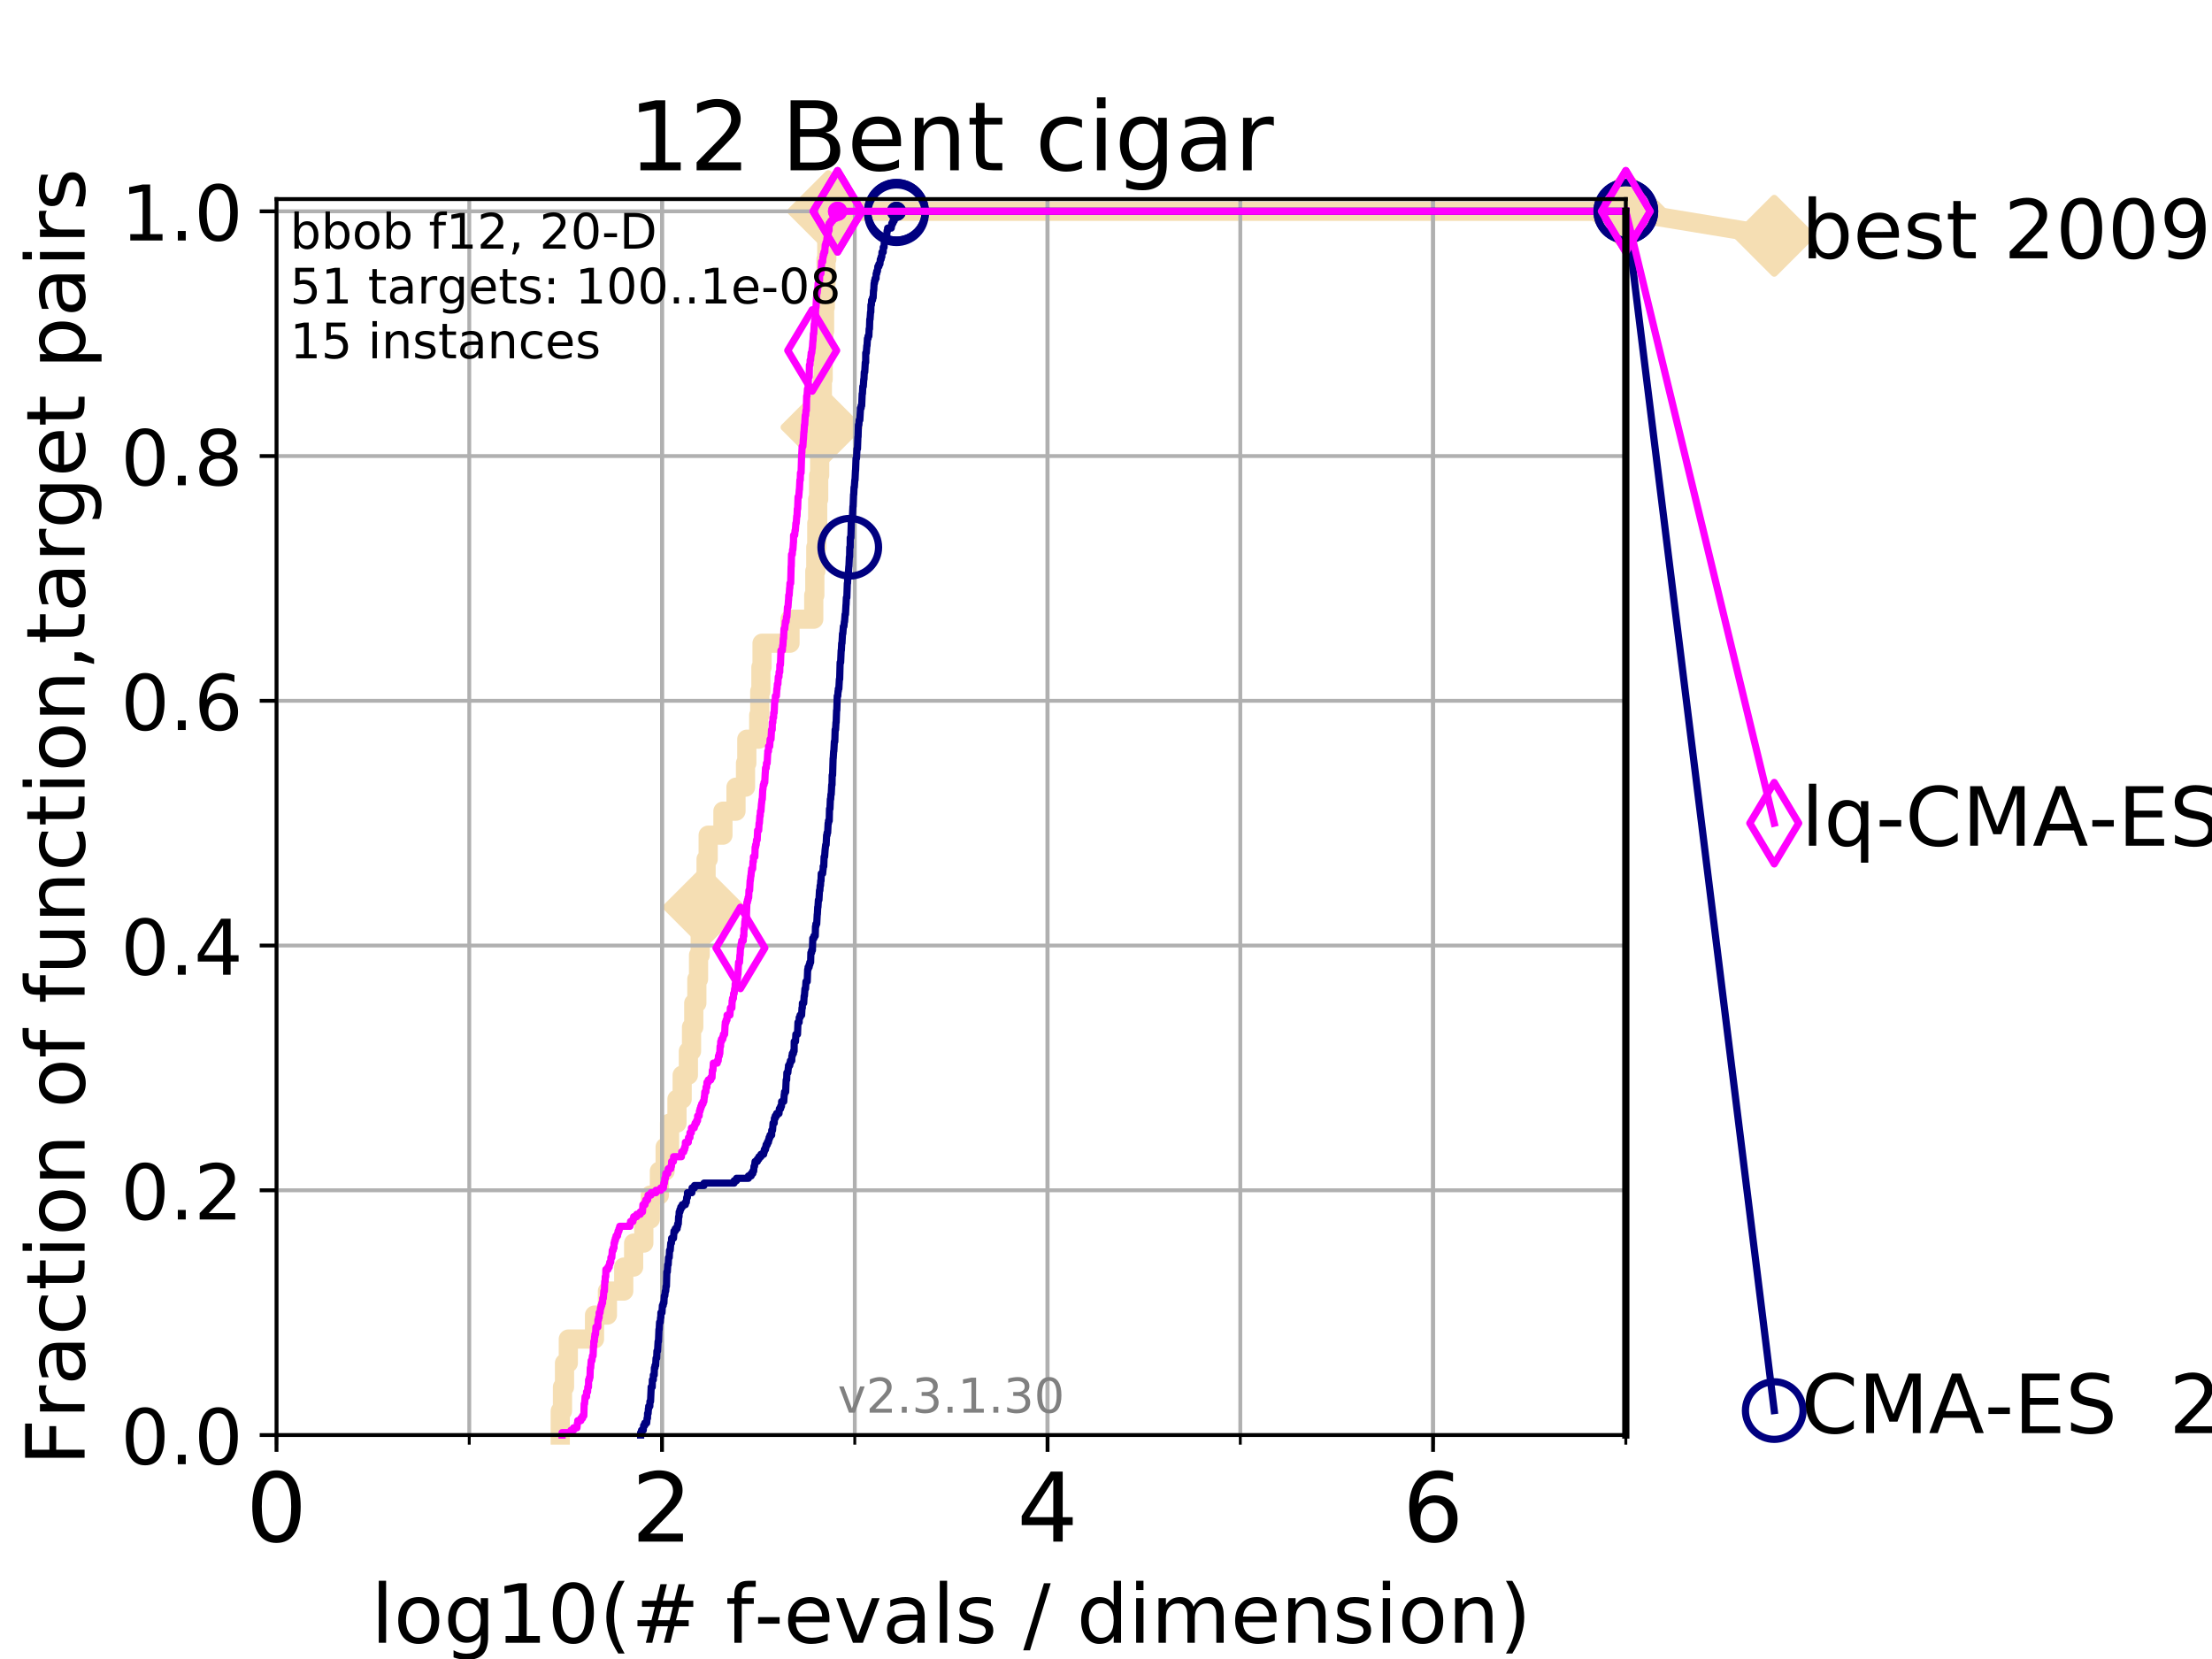 <?xml version="1.0" encoding="utf-8" standalone="no"?>
<!DOCTYPE svg PUBLIC "-//W3C//DTD SVG 1.1//EN"
  "http://www.w3.org/Graphics/SVG/1.1/DTD/svg11.dtd">
<!-- Created with matplotlib (https://matplotlib.org/) -->
<svg height="345.6pt" version="1.1" viewBox="0 0 460.8 345.6" width="460.8pt" xmlns="http://www.w3.org/2000/svg" xmlns:xlink="http://www.w3.org/1999/xlink">
 <defs>
  <style type="text/css">
*{stroke-linecap:butt;stroke-linejoin:round;}
  </style>
 </defs>
 <g id="figure_1">
  <g id="patch_1">
   <path d="M 0 345.6 
L 460.8 345.6 
L 460.8 0 
L 0 0 
z
" style="fill:#ffffff;"/>
  </g>
  <g id="axes_1">
   <g id="patch_2">
    <path d="M 57.6 298.944 
L 338.688 298.944 
L 338.688 41.472 
L 57.6 41.472 
z
" style="fill:#ffffff;"/>
   </g>
   <g id="line2d_1">
    <path d="M 116.71 298.944 
L 116.71 293.946 
L 117.174 293.946 
L 117.174 288.947 
L 117.598 288.947 
L 117.598 283.949 
L 118.391 283.949 
L 118.391 278.95 
L 123.849 278.95 
L 123.849 273.952 
L 126.54 273.952 
L 126.54 268.953 
L 129.936 268.953 
L 129.936 263.955 
L 131.999 263.955 
L 131.999 258.956 
L 134.117 258.956 
L 134.117 253.958 
L 135.482 253.958 
L 135.482 248.959 
L 137.362 248.959 
L 137.362 243.961 
L 138.561 243.961 
L 138.561 238.962 
L 139.478 238.962 
L 139.478 233.964 
L 141.025 233.964 
L 141.025 228.965 
L 142.107 228.965 
L 142.107 223.967 
L 143.401 223.967 
L 143.401 218.968 
L 144.057 218.968 
L 144.057 213.97 
L 144.522 213.97 
L 144.522 208.971 
L 145.167 208.971 
L 145.167 203.973 
L 145.52 203.973 
L 145.52 198.974 
L 145.866 198.974 
L 145.866 193.976 
L 146.232 193.976 
L 146.232 188.977 
L 146.623 188.977 
L 146.623 183.979 
L 147.088 183.979 
L 147.088 178.98 
L 147.525 178.98 
L 147.525 173.982 
L 150.599 173.982 
L 150.599 168.983 
L 153.32 168.983 
L 153.32 163.985 
L 155.303 163.985 
L 155.303 158.986 
L 155.575 158.986 
L 155.575 153.988 
L 158.053 153.988 
L 158.053 148.989 
L 158.272 148.989 
L 158.272 143.991 
L 158.511 143.991 
L 158.511 138.992 
L 158.748 138.992 
L 158.748 133.994 
L 164.573 133.994 
L 164.573 128.995 
L 169.519 128.995 
L 169.519 123.997 
L 169.74 123.997 
L 169.74 118.999 
L 169.948 118.999 
L 169.948 114 
L 170.149 114 
L 170.149 109.002 
L 170.336 109.002 
L 170.336 104.003 
L 170.544 104.003 
L 170.544 99.005 
L 170.751 99.005 
L 170.751 94.006 
L 170.953 94.006 
L 170.953 89.008 
L 171.137 89.008 
L 171.137 84.009 
L 171.311 84.009 
L 171.311 79.011 
L 171.48 79.011 
L 171.48 74.012 
L 171.629 74.012 
L 171.629 69.014 
L 171.774 69.014 
L 171.774 64.015 
L 171.916 64.015 
L 171.916 59.017 
L 172.07 59.017 
L 172.07 54.018 
L 172.232 54.018 
L 172.232 49.02 
L 172.561 49.02 
L 172.561 44.021 
L 338.688 44.021 
" style="fill:none;stroke:#f5deb3;stroke-linecap:square;stroke-width:4;"/>
   </g>
   <g id="line2d_2">
    <defs>
     <path d="M -0 7.778 
L 7.778 0 
L 0 -7.778 
L -7.778 -0 
z
" id="m5d843a17af" style="stroke:#f5deb3;stroke-linejoin:miter;stroke-width:1.5;"/>
    </defs>
    <g>
     <use style="fill:#f5deb3;stroke:#f5deb3;stroke-linejoin:miter;stroke-width:1.5;" x="146.623" xlink:href="#m5d843a17af" y="188.977"/>
     <use style="fill:#f5deb3;stroke:#f5deb3;stroke-linejoin:miter;stroke-width:1.5;" x="171.137" xlink:href="#m5d843a17af" y="89.008"/>
     <use style="fill:#f5deb3;stroke:#f5deb3;stroke-linejoin:miter;stroke-width:1.5;" x="172.561" xlink:href="#m5d843a17af" y="44.021"/>
     <use style="fill:#f5deb3;stroke:#f5deb3;stroke-linejoin:miter;stroke-width:1.5;" x="172.561" xlink:href="#m5d843a17af" y="44.021"/>
     <use style="fill:#f5deb3;stroke:#f5deb3;stroke-linejoin:miter;stroke-width:1.5;" x="338.688" xlink:href="#m5d843a17af" y="44.021"/>
    </g>
   </g>
   <g id="line2d_3">
    <path style="fill:none;stroke:#f5deb3;stroke-linecap:square;stroke-width:4;"/>
    <g/>
   </g>
   <g id="line2d_4">
    <path d="M 338.688 44.021 
L 369.608 49.12 
" style="fill:none;stroke:#f5deb3;stroke-linecap:square;stroke-width:4;"/>
    <g>
     <use style="fill:#f5deb3;stroke:#f5deb3;stroke-linejoin:miter;stroke-width:1.5;" x="338.688" xlink:href="#m5d843a17af" y="44.021"/>
     <use style="fill:#f5deb3;stroke:#f5deb3;stroke-linejoin:miter;stroke-width:1.5;" x="369.608" xlink:href="#m5d843a17af" y="49.12"/>
    </g>
   </g>
   <g id="matplotlib.axis_1">
    <g id="xtick_1">
     <g id="line2d_5">
      <path clip-path="url(#p0a1b9280ce)" d="M 57.6 298.944 
L 57.6 41.472 
" style="fill:none;stroke:#b0b0b0;stroke-linecap:square;stroke-width:0.8;"/>
     </g>
     <g id="line2d_6">
      <defs>
       <path d="M 0 0 
L 0 3.5 
" id="mb53a6647fc" style="stroke:#000000;stroke-width:0.8;"/>
      </defs>
      <g>
       <use style="stroke:#000000;stroke-width:0.8;" x="57.6" xlink:href="#mb53a6647fc" y="298.944"/>
      </g>
     </g>
     <g id="text_1">
      <!-- 0 -->
      <defs>
       <path d="M 31.781 66.406 
Q 24.172 66.406 20.328 58.906 
Q 16.5 51.422 16.5 36.375 
Q 16.5 21.391 20.328 13.891 
Q 24.172 6.391 31.781 6.391 
Q 39.453 6.391 43.281 13.891 
Q 47.125 21.391 47.125 36.375 
Q 47.125 51.422 43.281 58.906 
Q 39.453 66.406 31.781 66.406 
z
M 31.781 74.219 
Q 44.047 74.219 50.516 64.516 
Q 56.984 54.828 56.984 36.375 
Q 56.984 17.969 50.516 8.266 
Q 44.047 -1.422 31.781 -1.422 
Q 19.531 -1.422 13.062 8.266 
Q 6.594 17.969 6.594 36.375 
Q 6.594 54.828 13.062 64.516 
Q 19.531 74.219 31.781 74.219 
z
" id="DejaVuSans-48"/>
      </defs>
      <g transform="translate(51.237 321.141)scale(0.2 -0.2)">
       <use xlink:href="#DejaVuSans-48"/>
      </g>
     </g>
    </g>
    <g id="xtick_2">
     <g id="line2d_7">
      <path clip-path="url(#p0a1b9280ce)" d="M 137.911 298.944 
L 137.911 41.472 
" style="fill:none;stroke:#b0b0b0;stroke-linecap:square;stroke-width:0.8;"/>
     </g>
     <g id="line2d_8">
      <g>
       <use style="stroke:#000000;stroke-width:0.8;" x="137.911" xlink:href="#mb53a6647fc" y="298.944"/>
      </g>
     </g>
     <g id="text_2">
      <!-- 2 -->
      <defs>
       <path d="M 19.188 8.297 
L 53.609 8.297 
L 53.609 0 
L 7.328 0 
L 7.328 8.297 
Q 12.938 14.109 22.625 23.891 
Q 32.328 33.688 34.812 36.531 
Q 39.547 41.844 41.422 45.531 
Q 43.312 49.219 43.312 52.781 
Q 43.312 58.594 39.234 62.25 
Q 35.156 65.922 28.609 65.922 
Q 23.969 65.922 18.812 64.312 
Q 13.672 62.703 7.812 59.422 
L 7.812 69.391 
Q 13.766 71.781 18.938 73 
Q 24.125 74.219 28.422 74.219 
Q 39.75 74.219 46.484 68.547 
Q 53.219 62.891 53.219 53.422 
Q 53.219 48.922 51.531 44.891 
Q 49.859 40.875 45.406 35.406 
Q 44.188 33.984 37.641 27.219 
Q 31.109 20.453 19.188 8.297 
z
" id="DejaVuSans-50"/>
      </defs>
      <g transform="translate(131.548 321.141)scale(0.2 -0.2)">
       <use xlink:href="#DejaVuSans-50"/>
      </g>
     </g>
    </g>
    <g id="xtick_3">
     <g id="line2d_9">
      <path clip-path="url(#p0a1b9280ce)" d="M 218.222 298.944 
L 218.222 41.472 
" style="fill:none;stroke:#b0b0b0;stroke-linecap:square;stroke-width:0.8;"/>
     </g>
     <g id="line2d_10">
      <g>
       <use style="stroke:#000000;stroke-width:0.8;" x="218.222" xlink:href="#mb53a6647fc" y="298.944"/>
      </g>
     </g>
     <g id="text_3">
      <!-- 4 -->
      <defs>
       <path d="M 37.797 64.312 
L 12.891 25.391 
L 37.797 25.391 
z
M 35.203 72.906 
L 47.609 72.906 
L 47.609 25.391 
L 58.016 25.391 
L 58.016 17.188 
L 47.609 17.188 
L 47.609 0 
L 37.797 0 
L 37.797 17.188 
L 4.891 17.188 
L 4.891 26.703 
z
" id="DejaVuSans-52"/>
      </defs>
      <g transform="translate(211.859 321.141)scale(0.2 -0.2)">
       <use xlink:href="#DejaVuSans-52"/>
      </g>
     </g>
    </g>
    <g id="xtick_4">
     <g id="line2d_11">
      <path clip-path="url(#p0a1b9280ce)" d="M 298.533 298.944 
L 298.533 41.472 
" style="fill:none;stroke:#b0b0b0;stroke-linecap:square;stroke-width:0.8;"/>
     </g>
     <g id="line2d_12">
      <g>
       <use style="stroke:#000000;stroke-width:0.8;" x="298.533" xlink:href="#mb53a6647fc" y="298.944"/>
      </g>
     </g>
     <g id="text_4">
      <!-- 6 -->
      <defs>
       <path d="M 33.016 40.375 
Q 26.375 40.375 22.484 35.828 
Q 18.609 31.297 18.609 23.391 
Q 18.609 15.531 22.484 10.953 
Q 26.375 6.391 33.016 6.391 
Q 39.656 6.391 43.531 10.953 
Q 47.406 15.531 47.406 23.391 
Q 47.406 31.297 43.531 35.828 
Q 39.656 40.375 33.016 40.375 
z
M 52.594 71.297 
L 52.594 62.312 
Q 48.875 64.062 45.094 64.984 
Q 41.312 65.922 37.594 65.922 
Q 27.828 65.922 22.672 59.328 
Q 17.531 52.734 16.797 39.406 
Q 19.672 43.656 24.016 45.922 
Q 28.375 48.188 33.594 48.188 
Q 44.578 48.188 50.953 41.516 
Q 57.328 34.859 57.328 23.391 
Q 57.328 12.156 50.688 5.359 
Q 44.047 -1.422 33.016 -1.422 
Q 20.359 -1.422 13.672 8.266 
Q 6.984 17.969 6.984 36.375 
Q 6.984 53.656 15.188 63.938 
Q 23.391 74.219 37.203 74.219 
Q 40.922 74.219 44.703 73.484 
Q 48.484 72.75 52.594 71.297 
z
" id="DejaVuSans-54"/>
      </defs>
      <g transform="translate(292.17 321.141)scale(0.2 -0.2)">
       <use xlink:href="#DejaVuSans-54"/>
      </g>
     </g>
    </g>
    <g id="xtick_5">
     <g id="line2d_13">
      <path clip-path="url(#p0a1b9280ce)" d="M 57.6 298.944 
L 57.6 41.472 
" style="fill:none;stroke:#b0b0b0;stroke-linecap:square;stroke-width:0.8;"/>
     </g>
     <g id="line2d_14">
      <defs>
       <path d="M 0 0 
L 0 2 
" id="m62526fcb91" style="stroke:#000000;stroke-width:0.6;"/>
      </defs>
      <g>
       <use style="stroke:#000000;stroke-width:0.6;" x="57.6" xlink:href="#m62526fcb91" y="298.944"/>
      </g>
     </g>
    </g>
    <g id="xtick_6">
     <g id="line2d_15">
      <path clip-path="url(#p0a1b9280ce)" d="M 97.755 298.944 
L 97.755 41.472 
" style="fill:none;stroke:#b0b0b0;stroke-linecap:square;stroke-width:0.8;"/>
     </g>
     <g id="line2d_16">
      <g>
       <use style="stroke:#000000;stroke-width:0.6;" x="97.755" xlink:href="#m62526fcb91" y="298.944"/>
      </g>
     </g>
    </g>
    <g id="xtick_7">
     <g id="line2d_17">
      <path clip-path="url(#p0a1b9280ce)" d="M 137.911 298.944 
L 137.911 41.472 
" style="fill:none;stroke:#b0b0b0;stroke-linecap:square;stroke-width:0.8;"/>
     </g>
     <g id="line2d_18">
      <g>
       <use style="stroke:#000000;stroke-width:0.6;" x="137.911" xlink:href="#m62526fcb91" y="298.944"/>
      </g>
     </g>
    </g>
    <g id="xtick_8">
     <g id="line2d_19">
      <path clip-path="url(#p0a1b9280ce)" d="M 178.066 298.944 
L 178.066 41.472 
" style="fill:none;stroke:#b0b0b0;stroke-linecap:square;stroke-width:0.8;"/>
     </g>
     <g id="line2d_20">
      <g>
       <use style="stroke:#000000;stroke-width:0.6;" x="178.066" xlink:href="#m62526fcb91" y="298.944"/>
      </g>
     </g>
    </g>
    <g id="xtick_9">
     <g id="line2d_21">
      <path clip-path="url(#p0a1b9280ce)" d="M 218.222 298.944 
L 218.222 41.472 
" style="fill:none;stroke:#b0b0b0;stroke-linecap:square;stroke-width:0.8;"/>
     </g>
     <g id="line2d_22">
      <g>
       <use style="stroke:#000000;stroke-width:0.6;" x="218.222" xlink:href="#m62526fcb91" y="298.944"/>
      </g>
     </g>
    </g>
    <g id="xtick_10">
     <g id="line2d_23">
      <path clip-path="url(#p0a1b9280ce)" d="M 258.377 298.944 
L 258.377 41.472 
" style="fill:none;stroke:#b0b0b0;stroke-linecap:square;stroke-width:0.8;"/>
     </g>
     <g id="line2d_24">
      <g>
       <use style="stroke:#000000;stroke-width:0.6;" x="258.377" xlink:href="#m62526fcb91" y="298.944"/>
      </g>
     </g>
    </g>
    <g id="xtick_11">
     <g id="line2d_25">
      <path clip-path="url(#p0a1b9280ce)" d="M 298.533 298.944 
L 298.533 41.472 
" style="fill:none;stroke:#b0b0b0;stroke-linecap:square;stroke-width:0.8;"/>
     </g>
     <g id="line2d_26">
      <g>
       <use style="stroke:#000000;stroke-width:0.6;" x="298.533" xlink:href="#m62526fcb91" y="298.944"/>
      </g>
     </g>
    </g>
    <g id="xtick_12">
     <g id="line2d_27">
      <path clip-path="url(#p0a1b9280ce)" d="M 338.688 298.944 
L 338.688 41.472 
" style="fill:none;stroke:#b0b0b0;stroke-linecap:square;stroke-width:0.8;"/>
     </g>
     <g id="line2d_28">
      <g>
       <use style="stroke:#000000;stroke-width:0.6;" x="338.688" xlink:href="#m62526fcb91" y="298.944"/>
      </g>
     </g>
    </g>
    <g id="text_5">
     <!-- log10(# f-evals / dimension) -->
     <defs>
      <path d="M 9.422 75.984 
L 18.406 75.984 
L 18.406 0 
L 9.422 0 
z
" id="DejaVuSans-108"/>
      <path d="M 30.609 48.391 
Q 23.391 48.391 19.188 42.75 
Q 14.984 37.109 14.984 27.297 
Q 14.984 17.484 19.156 11.844 
Q 23.344 6.203 30.609 6.203 
Q 37.797 6.203 41.984 11.859 
Q 46.188 17.531 46.188 27.297 
Q 46.188 37.016 41.984 42.703 
Q 37.797 48.391 30.609 48.391 
z
M 30.609 56 
Q 42.328 56 49.016 48.375 
Q 55.719 40.766 55.719 27.297 
Q 55.719 13.875 49.016 6.219 
Q 42.328 -1.422 30.609 -1.422 
Q 18.844 -1.422 12.172 6.219 
Q 5.516 13.875 5.516 27.297 
Q 5.516 40.766 12.172 48.375 
Q 18.844 56 30.609 56 
z
" id="DejaVuSans-111"/>
      <path d="M 45.406 27.984 
Q 45.406 37.75 41.375 43.109 
Q 37.359 48.484 30.078 48.484 
Q 22.859 48.484 18.828 43.109 
Q 14.797 37.75 14.797 27.984 
Q 14.797 18.266 18.828 12.891 
Q 22.859 7.516 30.078 7.516 
Q 37.359 7.516 41.375 12.891 
Q 45.406 18.266 45.406 27.984 
z
M 54.391 6.781 
Q 54.391 -7.172 48.188 -13.984 
Q 42 -20.797 29.203 -20.797 
Q 24.469 -20.797 20.266 -20.094 
Q 16.062 -19.391 12.109 -17.922 
L 12.109 -9.188 
Q 16.062 -11.328 19.922 -12.344 
Q 23.781 -13.375 27.781 -13.375 
Q 36.625 -13.375 41.016 -8.766 
Q 45.406 -4.156 45.406 5.172 
L 45.406 9.625 
Q 42.625 4.781 38.281 2.391 
Q 33.938 0 27.875 0 
Q 17.828 0 11.672 7.656 
Q 5.516 15.328 5.516 27.984 
Q 5.516 40.672 11.672 48.328 
Q 17.828 56 27.875 56 
Q 33.938 56 38.281 53.609 
Q 42.625 51.219 45.406 46.391 
L 45.406 54.688 
L 54.391 54.688 
z
" id="DejaVuSans-103"/>
      <path d="M 12.406 8.297 
L 28.516 8.297 
L 28.516 63.922 
L 10.984 60.406 
L 10.984 69.391 
L 28.422 72.906 
L 38.281 72.906 
L 38.281 8.297 
L 54.391 8.297 
L 54.391 0 
L 12.406 0 
z
" id="DejaVuSans-49"/>
      <path d="M 31 75.875 
Q 24.469 64.656 21.281 53.656 
Q 18.109 42.672 18.109 31.391 
Q 18.109 20.125 21.312 9.062 
Q 24.516 -2 31 -13.188 
L 23.188 -13.188 
Q 15.875 -1.703 12.234 9.375 
Q 8.594 20.453 8.594 31.391 
Q 8.594 42.281 12.203 53.312 
Q 15.828 64.359 23.188 75.875 
z
" id="DejaVuSans-40"/>
      <path d="M 51.125 44 
L 36.922 44 
L 32.812 27.688 
L 47.125 27.688 
z
M 43.797 71.781 
L 38.719 51.516 
L 52.984 51.516 
L 58.109 71.781 
L 65.922 71.781 
L 60.891 51.516 
L 76.125 51.516 
L 76.125 44 
L 58.984 44 
L 54.984 27.688 
L 70.516 27.688 
L 70.516 20.219 
L 53.078 20.219 
L 48 0 
L 40.188 0 
L 45.219 20.219 
L 30.906 20.219 
L 25.875 0 
L 18.016 0 
L 23.094 20.219 
L 7.719 20.219 
L 7.719 27.688 
L 24.906 27.688 
L 29 44 
L 13.281 44 
L 13.281 51.516 
L 30.906 51.516 
L 35.891 71.781 
z
" id="DejaVuSans-35"/>
      <path id="DejaVuSans-32"/>
      <path d="M 37.109 75.984 
L 37.109 68.5 
L 28.516 68.5 
Q 23.688 68.5 21.797 66.547 
Q 19.922 64.594 19.922 59.516 
L 19.922 54.688 
L 34.719 54.688 
L 34.719 47.703 
L 19.922 47.703 
L 19.922 0 
L 10.891 0 
L 10.891 47.703 
L 2.297 47.703 
L 2.297 54.688 
L 10.891 54.688 
L 10.891 58.5 
Q 10.891 67.625 15.141 71.797 
Q 19.391 75.984 28.609 75.984 
z
" id="DejaVuSans-102"/>
      <path d="M 4.891 31.391 
L 31.203 31.391 
L 31.203 23.391 
L 4.891 23.391 
z
" id="DejaVuSans-45"/>
      <path d="M 56.203 29.594 
L 56.203 25.203 
L 14.891 25.203 
Q 15.484 15.922 20.484 11.062 
Q 25.484 6.203 34.422 6.203 
Q 39.594 6.203 44.453 7.469 
Q 49.312 8.734 54.109 11.281 
L 54.109 2.781 
Q 49.266 0.734 44.188 -0.344 
Q 39.109 -1.422 33.891 -1.422 
Q 20.797 -1.422 13.156 6.188 
Q 5.516 13.812 5.516 26.812 
Q 5.516 40.234 12.766 48.109 
Q 20.016 56 32.328 56 
Q 43.359 56 49.781 48.891 
Q 56.203 41.797 56.203 29.594 
z
M 47.219 32.234 
Q 47.125 39.594 43.094 43.984 
Q 39.062 48.391 32.422 48.391 
Q 24.906 48.391 20.391 44.141 
Q 15.875 39.891 15.188 32.172 
z
" id="DejaVuSans-101"/>
      <path d="M 2.984 54.688 
L 12.5 54.688 
L 29.594 8.797 
L 46.688 54.688 
L 56.203 54.688 
L 35.688 0 
L 23.484 0 
z
" id="DejaVuSans-118"/>
      <path d="M 34.281 27.484 
Q 23.391 27.484 19.188 25 
Q 14.984 22.516 14.984 16.5 
Q 14.984 11.719 18.141 8.906 
Q 21.297 6.109 26.703 6.109 
Q 34.188 6.109 38.703 11.406 
Q 43.219 16.703 43.219 25.484 
L 43.219 27.484 
z
M 52.203 31.203 
L 52.203 0 
L 43.219 0 
L 43.219 8.297 
Q 40.141 3.328 35.547 0.953 
Q 30.953 -1.422 24.312 -1.422 
Q 15.922 -1.422 10.953 3.297 
Q 6 8.016 6 15.922 
Q 6 25.141 12.172 29.828 
Q 18.359 34.516 30.609 34.516 
L 43.219 34.516 
L 43.219 35.406 
Q 43.219 41.609 39.141 45 
Q 35.062 48.391 27.688 48.391 
Q 23 48.391 18.547 47.266 
Q 14.109 46.141 10.016 43.891 
L 10.016 52.203 
Q 14.938 54.109 19.578 55.047 
Q 24.219 56 28.609 56 
Q 40.484 56 46.344 49.844 
Q 52.203 43.703 52.203 31.203 
z
" id="DejaVuSans-97"/>
      <path d="M 44.281 53.078 
L 44.281 44.578 
Q 40.484 46.531 36.375 47.5 
Q 32.281 48.484 27.875 48.484 
Q 21.188 48.484 17.844 46.438 
Q 14.5 44.391 14.5 40.281 
Q 14.5 37.156 16.891 35.375 
Q 19.281 33.594 26.516 31.984 
L 29.594 31.297 
Q 39.156 29.25 43.188 25.516 
Q 47.219 21.781 47.219 15.094 
Q 47.219 7.469 41.188 3.016 
Q 35.156 -1.422 24.609 -1.422 
Q 20.219 -1.422 15.453 -0.562 
Q 10.688 0.297 5.422 2 
L 5.422 11.281 
Q 10.406 8.688 15.234 7.391 
Q 20.062 6.109 24.812 6.109 
Q 31.156 6.109 34.562 8.281 
Q 37.984 10.453 37.984 14.406 
Q 37.984 18.062 35.516 20.016 
Q 33.062 21.969 24.703 23.781 
L 21.578 24.516 
Q 13.234 26.266 9.516 29.906 
Q 5.812 33.547 5.812 39.891 
Q 5.812 47.609 11.281 51.797 
Q 16.75 56 26.812 56 
Q 31.781 56 36.172 55.266 
Q 40.578 54.547 44.281 53.078 
z
" id="DejaVuSans-115"/>
      <path d="M 25.391 72.906 
L 33.688 72.906 
L 8.297 -9.281 
L 0 -9.281 
z
" id="DejaVuSans-47"/>
      <path d="M 45.406 46.391 
L 45.406 75.984 
L 54.391 75.984 
L 54.391 0 
L 45.406 0 
L 45.406 8.203 
Q 42.578 3.328 38.25 0.953 
Q 33.938 -1.422 27.875 -1.422 
Q 17.969 -1.422 11.734 6.484 
Q 5.516 14.406 5.516 27.297 
Q 5.516 40.188 11.734 48.094 
Q 17.969 56 27.875 56 
Q 33.938 56 38.25 53.625 
Q 42.578 51.266 45.406 46.391 
z
M 14.797 27.297 
Q 14.797 17.391 18.875 11.75 
Q 22.953 6.109 30.078 6.109 
Q 37.203 6.109 41.297 11.75 
Q 45.406 17.391 45.406 27.297 
Q 45.406 37.203 41.297 42.844 
Q 37.203 48.484 30.078 48.484 
Q 22.953 48.484 18.875 42.844 
Q 14.797 37.203 14.797 27.297 
z
" id="DejaVuSans-100"/>
      <path d="M 9.422 54.688 
L 18.406 54.688 
L 18.406 0 
L 9.422 0 
z
M 9.422 75.984 
L 18.406 75.984 
L 18.406 64.594 
L 9.422 64.594 
z
" id="DejaVuSans-105"/>
      <path d="M 52 44.188 
Q 55.375 50.25 60.062 53.125 
Q 64.75 56 71.094 56 
Q 79.641 56 84.281 50.016 
Q 88.922 44.047 88.922 33.016 
L 88.922 0 
L 79.891 0 
L 79.891 32.719 
Q 79.891 40.578 77.094 44.375 
Q 74.312 48.188 68.609 48.188 
Q 61.625 48.188 57.562 43.547 
Q 53.516 38.922 53.516 30.906 
L 53.516 0 
L 44.484 0 
L 44.484 32.719 
Q 44.484 40.625 41.703 44.406 
Q 38.922 48.188 33.109 48.188 
Q 26.219 48.188 22.156 43.531 
Q 18.109 38.875 18.109 30.906 
L 18.109 0 
L 9.078 0 
L 9.078 54.688 
L 18.109 54.688 
L 18.109 46.188 
Q 21.188 51.219 25.484 53.609 
Q 29.781 56 35.688 56 
Q 41.656 56 45.828 52.969 
Q 50 49.953 52 44.188 
z
" id="DejaVuSans-109"/>
      <path d="M 54.891 33.016 
L 54.891 0 
L 45.906 0 
L 45.906 32.719 
Q 45.906 40.484 42.875 44.328 
Q 39.844 48.188 33.797 48.188 
Q 26.516 48.188 22.312 43.547 
Q 18.109 38.922 18.109 30.906 
L 18.109 0 
L 9.078 0 
L 9.078 54.688 
L 18.109 54.688 
L 18.109 46.188 
Q 21.344 51.125 25.703 53.562 
Q 30.078 56 35.797 56 
Q 45.219 56 50.047 50.172 
Q 54.891 44.344 54.891 33.016 
z
" id="DejaVuSans-110"/>
      <path d="M 8.016 75.875 
L 15.828 75.875 
Q 23.141 64.359 26.781 53.312 
Q 30.422 42.281 30.422 31.391 
Q 30.422 20.453 26.781 9.375 
Q 23.141 -1.703 15.828 -13.188 
L 8.016 -13.188 
Q 14.5 -2 17.703 9.062 
Q 20.906 20.125 20.906 31.391 
Q 20.906 42.672 17.703 53.656 
Q 14.5 64.656 8.016 75.875 
z
" id="DejaVuSans-41"/>
     </defs>
     <g transform="translate(77.303 342.218)scale(0.17 -0.17)">
      <use xlink:href="#DejaVuSans-108"/>
      <use x="27.783" xlink:href="#DejaVuSans-111"/>
      <use x="88.965" xlink:href="#DejaVuSans-103"/>
      <use x="152.441" xlink:href="#DejaVuSans-49"/>
      <use x="216.064" xlink:href="#DejaVuSans-48"/>
      <use x="279.688" xlink:href="#DejaVuSans-40"/>
      <use x="318.701" xlink:href="#DejaVuSans-35"/>
      <use x="402.49" xlink:href="#DejaVuSans-32"/>
      <use x="434.277" xlink:href="#DejaVuSans-102"/>
      <use x="469.404" xlink:href="#DejaVuSans-45"/>
      <use x="505.488" xlink:href="#DejaVuSans-101"/>
      <use x="567.012" xlink:href="#DejaVuSans-118"/>
      <use x="626.191" xlink:href="#DejaVuSans-97"/>
      <use x="687.471" xlink:href="#DejaVuSans-108"/>
      <use x="715.254" xlink:href="#DejaVuSans-115"/>
      <use x="767.354" xlink:href="#DejaVuSans-32"/>
      <use x="799.141" xlink:href="#DejaVuSans-47"/>
      <use x="832.832" xlink:href="#DejaVuSans-32"/>
      <use x="864.619" xlink:href="#DejaVuSans-100"/>
      <use x="928.096" xlink:href="#DejaVuSans-105"/>
      <use x="955.879" xlink:href="#DejaVuSans-109"/>
      <use x="1053.291" xlink:href="#DejaVuSans-101"/>
      <use x="1114.814" xlink:href="#DejaVuSans-110"/>
      <use x="1178.193" xlink:href="#DejaVuSans-115"/>
      <use x="1230.293" xlink:href="#DejaVuSans-105"/>
      <use x="1258.076" xlink:href="#DejaVuSans-111"/>
      <use x="1319.258" xlink:href="#DejaVuSans-110"/>
      <use x="1382.637" xlink:href="#DejaVuSans-41"/>
     </g>
    </g>
   </g>
   <g id="matplotlib.axis_2">
    <g id="ytick_1">
     <g id="line2d_29">
      <path clip-path="url(#p0a1b9280ce)" d="M 57.6 298.944 
L 338.688 298.944 
" style="fill:none;stroke:#b0b0b0;stroke-linecap:square;stroke-width:0.8;"/>
     </g>
     <g id="line2d_30">
      <defs>
       <path d="M 0 0 
L -3.5 0 
" id="m71daa63223" style="stroke:#000000;stroke-width:0.8;"/>
      </defs>
      <g>
       <use style="stroke:#000000;stroke-width:0.8;" x="57.6" xlink:href="#m71daa63223" y="298.944"/>
      </g>
     </g>
     <g id="text_6">
      <!-- 0.0 -->
      <defs>
       <path d="M 10.688 12.406 
L 21 12.406 
L 21 0 
L 10.688 0 
z
" id="DejaVuSans-46"/>
      </defs>
      <g transform="translate(25.155 305.023)scale(0.16 -0.16)">
       <use xlink:href="#DejaVuSans-48"/>
       <use x="63.623" xlink:href="#DejaVuSans-46"/>
       <use x="95.41" xlink:href="#DejaVuSans-48"/>
      </g>
     </g>
    </g>
    <g id="ytick_2">
     <g id="line2d_31">
      <path clip-path="url(#p0a1b9280ce)" d="M 57.6 247.959 
L 338.688 247.959 
" style="fill:none;stroke:#b0b0b0;stroke-linecap:square;stroke-width:0.8;"/>
     </g>
     <g id="line2d_32">
      <g>
       <use style="stroke:#000000;stroke-width:0.8;" x="57.6" xlink:href="#m71daa63223" y="247.959"/>
      </g>
     </g>
     <g id="text_7">
      <!-- 0.2 -->
      <g transform="translate(25.155 254.038)scale(0.16 -0.16)">
       <use xlink:href="#DejaVuSans-48"/>
       <use x="63.623" xlink:href="#DejaVuSans-46"/>
       <use x="95.41" xlink:href="#DejaVuSans-50"/>
      </g>
     </g>
    </g>
    <g id="ytick_3">
     <g id="line2d_33">
      <path clip-path="url(#p0a1b9280ce)" d="M 57.6 196.975 
L 338.688 196.975 
" style="fill:none;stroke:#b0b0b0;stroke-linecap:square;stroke-width:0.8;"/>
     </g>
     <g id="line2d_34">
      <g>
       <use style="stroke:#000000;stroke-width:0.8;" x="57.6" xlink:href="#m71daa63223" y="196.975"/>
      </g>
     </g>
     <g id="text_8">
      <!-- 0.4 -->
      <g transform="translate(25.155 203.054)scale(0.16 -0.16)">
       <use xlink:href="#DejaVuSans-48"/>
       <use x="63.623" xlink:href="#DejaVuSans-46"/>
       <use x="95.41" xlink:href="#DejaVuSans-52"/>
      </g>
     </g>
    </g>
    <g id="ytick_4">
     <g id="line2d_35">
      <path clip-path="url(#p0a1b9280ce)" d="M 57.6 145.99 
L 338.688 145.99 
" style="fill:none;stroke:#b0b0b0;stroke-linecap:square;stroke-width:0.8;"/>
     </g>
     <g id="line2d_36">
      <g>
       <use style="stroke:#000000;stroke-width:0.8;" x="57.6" xlink:href="#m71daa63223" y="145.99"/>
      </g>
     </g>
     <g id="text_9">
      <!-- 0.6 -->
      <g transform="translate(25.155 152.069)scale(0.16 -0.16)">
       <use xlink:href="#DejaVuSans-48"/>
       <use x="63.623" xlink:href="#DejaVuSans-46"/>
       <use x="95.41" xlink:href="#DejaVuSans-54"/>
      </g>
     </g>
    </g>
    <g id="ytick_5">
     <g id="line2d_37">
      <path clip-path="url(#p0a1b9280ce)" d="M 57.6 95.006 
L 338.688 95.006 
" style="fill:none;stroke:#b0b0b0;stroke-linecap:square;stroke-width:0.8;"/>
     </g>
     <g id="line2d_38">
      <g>
       <use style="stroke:#000000;stroke-width:0.8;" x="57.6" xlink:href="#m71daa63223" y="95.006"/>
      </g>
     </g>
     <g id="text_10">
      <!-- 0.8 -->
      <defs>
       <path d="M 31.781 34.625 
Q 24.75 34.625 20.719 30.859 
Q 16.703 27.094 16.703 20.516 
Q 16.703 13.922 20.719 10.156 
Q 24.75 6.391 31.781 6.391 
Q 38.812 6.391 42.859 10.172 
Q 46.922 13.969 46.922 20.516 
Q 46.922 27.094 42.891 30.859 
Q 38.875 34.625 31.781 34.625 
z
M 21.922 38.812 
Q 15.578 40.375 12.031 44.719 
Q 8.5 49.078 8.5 55.328 
Q 8.5 64.062 14.719 69.141 
Q 20.953 74.219 31.781 74.219 
Q 42.672 74.219 48.875 69.141 
Q 55.078 64.062 55.078 55.328 
Q 55.078 49.078 51.531 44.719 
Q 48 40.375 41.703 38.812 
Q 48.828 37.156 52.797 32.312 
Q 56.781 27.484 56.781 20.516 
Q 56.781 9.906 50.312 4.234 
Q 43.844 -1.422 31.781 -1.422 
Q 19.734 -1.422 13.25 4.234 
Q 6.781 9.906 6.781 20.516 
Q 6.781 27.484 10.781 32.312 
Q 14.797 37.156 21.922 38.812 
z
M 18.312 54.391 
Q 18.312 48.734 21.844 45.562 
Q 25.391 42.391 31.781 42.391 
Q 38.141 42.391 41.719 45.562 
Q 45.312 48.734 45.312 54.391 
Q 45.312 60.062 41.719 63.234 
Q 38.141 66.406 31.781 66.406 
Q 25.391 66.406 21.844 63.234 
Q 18.312 60.062 18.312 54.391 
z
" id="DejaVuSans-56"/>
      </defs>
      <g transform="translate(25.155 101.085)scale(0.16 -0.16)">
       <use xlink:href="#DejaVuSans-48"/>
       <use x="63.623" xlink:href="#DejaVuSans-46"/>
       <use x="95.41" xlink:href="#DejaVuSans-56"/>
      </g>
     </g>
    </g>
    <g id="ytick_6">
     <g id="line2d_39">
      <path clip-path="url(#p0a1b9280ce)" d="M 57.6 44.021 
L 338.688 44.021 
" style="fill:none;stroke:#b0b0b0;stroke-linecap:square;stroke-width:0.8;"/>
     </g>
     <g id="line2d_40">
      <g>
       <use style="stroke:#000000;stroke-width:0.8;" x="57.6" xlink:href="#m71daa63223" y="44.021"/>
      </g>
     </g>
     <g id="text_11">
      <!-- 1.0 -->
      <g transform="translate(25.155 50.1)scale(0.16 -0.16)">
       <use xlink:href="#DejaVuSans-49"/>
       <use x="63.623" xlink:href="#DejaVuSans-46"/>
       <use x="95.41" xlink:href="#DejaVuSans-48"/>
      </g>
     </g>
    </g>
    <g id="text_12">
     <!-- Fraction of function,target pairs -->
     <defs>
      <path d="M 9.812 72.906 
L 51.703 72.906 
L 51.703 64.594 
L 19.672 64.594 
L 19.672 43.109 
L 48.578 43.109 
L 48.578 34.812 
L 19.672 34.812 
L 19.672 0 
L 9.812 0 
z
" id="DejaVuSans-70"/>
      <path d="M 41.109 46.297 
Q 39.594 47.172 37.812 47.578 
Q 36.031 48 33.891 48 
Q 26.266 48 22.188 43.047 
Q 18.109 38.094 18.109 28.812 
L 18.109 0 
L 9.078 0 
L 9.078 54.688 
L 18.109 54.688 
L 18.109 46.188 
Q 20.953 51.172 25.484 53.578 
Q 30.031 56 36.531 56 
Q 37.453 56 38.578 55.875 
Q 39.703 55.766 41.062 55.516 
z
" id="DejaVuSans-114"/>
      <path d="M 48.781 52.594 
L 48.781 44.188 
Q 44.969 46.297 41.141 47.344 
Q 37.312 48.391 33.406 48.391 
Q 24.656 48.391 19.812 42.844 
Q 14.984 37.312 14.984 27.297 
Q 14.984 17.281 19.812 11.734 
Q 24.656 6.203 33.406 6.203 
Q 37.312 6.203 41.141 7.25 
Q 44.969 8.297 48.781 10.406 
L 48.781 2.094 
Q 45.016 0.344 40.984 -0.531 
Q 36.969 -1.422 32.422 -1.422 
Q 20.062 -1.422 12.781 6.344 
Q 5.516 14.109 5.516 27.297 
Q 5.516 40.672 12.859 48.328 
Q 20.219 56 33.016 56 
Q 37.156 56 41.109 55.141 
Q 45.062 54.297 48.781 52.594 
z
" id="DejaVuSans-99"/>
      <path d="M 18.312 70.219 
L 18.312 54.688 
L 36.812 54.688 
L 36.812 47.703 
L 18.312 47.703 
L 18.312 18.016 
Q 18.312 11.328 20.141 9.422 
Q 21.969 7.516 27.594 7.516 
L 36.812 7.516 
L 36.812 0 
L 27.594 0 
Q 17.188 0 13.234 3.875 
Q 9.281 7.766 9.281 18.016 
L 9.281 47.703 
L 2.688 47.703 
L 2.688 54.688 
L 9.281 54.688 
L 9.281 70.219 
z
" id="DejaVuSans-116"/>
      <path d="M 8.5 21.578 
L 8.5 54.688 
L 17.484 54.688 
L 17.484 21.922 
Q 17.484 14.156 20.5 10.266 
Q 23.531 6.391 29.594 6.391 
Q 36.859 6.391 41.078 11.031 
Q 45.312 15.672 45.312 23.688 
L 45.312 54.688 
L 54.297 54.688 
L 54.297 0 
L 45.312 0 
L 45.312 8.406 
Q 42.047 3.422 37.719 1 
Q 33.406 -1.422 27.688 -1.422 
Q 18.266 -1.422 13.375 4.438 
Q 8.5 10.297 8.5 21.578 
z
M 31.109 56 
z
" id="DejaVuSans-117"/>
      <path d="M 11.719 12.406 
L 22.016 12.406 
L 22.016 4 
L 14.016 -11.625 
L 7.719 -11.625 
L 11.719 4 
z
" id="DejaVuSans-44"/>
      <path d="M 18.109 8.203 
L 18.109 -20.797 
L 9.078 -20.797 
L 9.078 54.688 
L 18.109 54.688 
L 18.109 46.391 
Q 20.953 51.266 25.266 53.625 
Q 29.594 56 35.594 56 
Q 45.562 56 51.781 48.094 
Q 58.016 40.188 58.016 27.297 
Q 58.016 14.406 51.781 6.484 
Q 45.562 -1.422 35.594 -1.422 
Q 29.594 -1.422 25.266 0.953 
Q 20.953 3.328 18.109 8.203 
z
M 48.688 27.297 
Q 48.688 37.203 44.609 42.844 
Q 40.531 48.484 33.406 48.484 
Q 26.266 48.484 22.188 42.844 
Q 18.109 37.203 18.109 27.297 
Q 18.109 17.391 22.188 11.75 
Q 26.266 6.109 33.406 6.109 
Q 40.531 6.109 44.609 11.75 
Q 48.688 17.391 48.688 27.297 
z
" id="DejaVuSans-112"/>
     </defs>
     <g transform="translate(17.62 305.347)rotate(-90)scale(0.17 -0.17)">
      <use xlink:href="#DejaVuSans-70"/>
      <use x="57.41" xlink:href="#DejaVuSans-114"/>
      <use x="98.523" xlink:href="#DejaVuSans-97"/>
      <use x="159.803" xlink:href="#DejaVuSans-99"/>
      <use x="214.783" xlink:href="#DejaVuSans-116"/>
      <use x="253.992" xlink:href="#DejaVuSans-105"/>
      <use x="281.775" xlink:href="#DejaVuSans-111"/>
      <use x="342.957" xlink:href="#DejaVuSans-110"/>
      <use x="406.336" xlink:href="#DejaVuSans-32"/>
      <use x="438.123" xlink:href="#DejaVuSans-111"/>
      <use x="499.305" xlink:href="#DejaVuSans-102"/>
      <use x="534.51" xlink:href="#DejaVuSans-32"/>
      <use x="566.297" xlink:href="#DejaVuSans-102"/>
      <use x="601.502" xlink:href="#DejaVuSans-117"/>
      <use x="664.881" xlink:href="#DejaVuSans-110"/>
      <use x="728.26" xlink:href="#DejaVuSans-99"/>
      <use x="783.24" xlink:href="#DejaVuSans-116"/>
      <use x="822.449" xlink:href="#DejaVuSans-105"/>
      <use x="850.232" xlink:href="#DejaVuSans-111"/>
      <use x="911.414" xlink:href="#DejaVuSans-110"/>
      <use x="974.793" xlink:href="#DejaVuSans-44"/>
      <use x="1006.58" xlink:href="#DejaVuSans-116"/>
      <use x="1045.789" xlink:href="#DejaVuSans-97"/>
      <use x="1107.068" xlink:href="#DejaVuSans-114"/>
      <use x="1148.166" xlink:href="#DejaVuSans-103"/>
      <use x="1211.643" xlink:href="#DejaVuSans-101"/>
      <use x="1273.166" xlink:href="#DejaVuSans-116"/>
      <use x="1312.375" xlink:href="#DejaVuSans-32"/>
      <use x="1344.162" xlink:href="#DejaVuSans-112"/>
      <use x="1407.639" xlink:href="#DejaVuSans-97"/>
      <use x="1468.918" xlink:href="#DejaVuSans-105"/>
      <use x="1496.701" xlink:href="#DejaVuSans-114"/>
      <use x="1537.814" xlink:href="#DejaVuSans-115"/>
     </g>
    </g>
   </g>
   <g id="line2d_41">
    <defs>
     <path d="M 0 1.5 
C 0.398 1.5 0.779 1.342 1.061 1.061 
C 1.342 0.779 1.5 0.398 1.5 0 
C 1.5 -0.398 1.342 -0.779 1.061 -1.061 
C 0.779 -1.342 0.398 -1.5 0 -1.5 
C -0.398 -1.5 -0.779 -1.342 -1.061 -1.061 
C -1.342 -0.779 -1.5 -0.398 -1.5 0 
C -1.5 0.398 -1.342 0.779 -1.061 1.061 
C -0.779 1.342 -0.398 1.5 0 1.5 
z
" id="mc0a5bc2a97" style="stroke:#f5deb3;"/>
    </defs>
    <g>
     <use style="fill:#f5deb3;stroke:#f5deb3;" x="172.561" xlink:href="#mc0a5bc2a97" y="44.021"/>
     <use style="fill:#f5deb3;stroke:#f5deb3;" x="172.561" xlink:href="#mc0a5bc2a97" y="44.021"/>
    </g>
   </g>
   <g id="line2d_42">
    <defs>
     <path d="M 0 1.5 
C 0.398 1.5 0.779 1.342 1.061 1.061 
C 1.342 0.779 1.5 0.398 1.5 0 
C 1.5 -0.398 1.342 -0.779 1.061 -1.061 
C 0.779 -1.342 0.398 -1.5 0 -1.5 
C -0.398 -1.5 -0.779 -1.342 -1.061 -1.061 
C -1.342 -0.779 -1.5 -0.398 -1.5 0 
C -1.5 0.398 -1.342 0.779 -1.061 1.061 
C -0.779 1.342 -0.398 1.5 0 1.5 
z
" id="m3ab059dda4" style="stroke:#000080;"/>
    </defs>
    <g>
     <use style="fill:#000080;stroke:#000080;" x="186.751" xlink:href="#m3ab059dda4" y="44.021"/>
     <use style="fill:#000080;stroke:#000080;" x="186.751" xlink:href="#m3ab059dda4" y="44.021"/>
    </g>
   </g>
   <g id="line2d_43">
    <path d="M 133.454 298.944 
L 133.454 298.444 
L 133.645 298.444 
L 133.645 297.944 
L 133.998 297.944 
L 134.085 296.945 
L 134.322 296.945 
L 134.322 296.445 
L 134.714 296.445 
L 134.797 295.445 
L 134.881 295.445 
L 134.901 294.445 
L 135.015 294.445 
L 135.077 293.446 
L 135.138 293.446 
L 135.138 292.946 
L 135.372 292.946 
L 135.392 291.946 
L 135.522 291.946 
L 135.632 289.447 
L 135.642 289.447 
L 135.642 288.947 
L 135.869 288.947 
L 135.898 287.447 
L 136.093 287.447 
L 136.102 286.448 
L 136.285 286.448 
L 136.324 284.948 
L 136.447 284.948 
L 136.447 284.448 
L 136.589 284.448 
L 136.664 282.949 
L 136.795 282.949 
L 136.85 281.449 
L 136.98 281.449 
L 137.09 279.45 
L 137.172 279.45 
L 137.271 276.951 
L 137.326 276.951 
L 137.398 275.451 
L 137.541 275.451 
L 137.612 274.451 
L 137.665 274.451 
L 137.674 273.452 
L 137.902 273.452 
L 137.989 271.952 
L 138.162 271.952 
L 138.162 271.452 
L 138.299 271.452 
L 138.384 269.953 
L 138.494 269.953 
L 138.595 268.953 
L 138.678 268.953 
L 138.745 267.953 
L 138.828 267.953 
L 138.911 264.954 
L 139.017 264.954 
L 139.099 263.455 
L 139.196 263.455 
L 139.277 261.955 
L 139.414 261.955 
L 139.478 260.456 
L 139.62 260.456 
L 139.731 258.956 
L 139.872 258.956 
L 139.911 257.956 
L 140.303 257.956 
L 140.409 256.457 
L 140.679 256.457 
L 140.679 255.957 
L 141.054 255.957 
L 141.054 255.457 
L 141.17 255.457 
L 141.17 254.957 
L 141.3 254.957 
L 141.372 253.458 
L 141.45 253.458 
L 141.486 252.458 
L 141.648 252.458 
L 141.648 251.958 
L 141.823 251.958 
L 141.823 251.458 
L 142.127 251.458 
L 142.127 250.959 
L 142.772 250.959 
L 142.772 250.459 
L 142.976 250.459 
L 143.054 249.459 
L 143.196 249.459 
L 143.215 248.459 
L 144.124 248.459 
L 144.173 247.46 
L 144.677 247.46 
L 144.677 246.96 
L 146.66 246.96 
L 146.66 246.46 
L 152.933 246.46 
L 152.933 245.96 
L 153.431 245.96 
L 153.431 245.46 
L 155.91 245.46 
L 155.91 244.96 
L 156.488 244.96 
L 156.488 244.461 
L 156.824 244.461 
L 156.824 243.961 
L 157.006 243.961 
L 157.073 242.961 
L 157.183 242.961 
L 157.292 241.961 
L 157.768 241.961 
L 157.768 241.461 
L 158.1 241.461 
L 158.1 240.962 
L 158.519 240.962 
L 158.519 240.462 
L 159.083 240.462 
L 159.083 239.962 
L 159.222 239.962 
L 159.222 239.462 
L 159.469 239.462 
L 159.469 238.962 
L 159.593 238.962 
L 159.593 238.462 
L 159.848 238.462 
L 159.848 237.962 
L 160.079 237.962 
L 160.079 237.463 
L 160.215 237.463 
L 160.215 236.963 
L 160.411 236.963 
L 160.411 236.463 
L 160.748 236.463 
L 160.763 235.463 
L 160.931 235.463 
L 161.04 233.964 
L 161.282 233.964 
L 161.314 232.964 
L 161.495 232.964 
L 161.495 232.464 
L 161.781 232.464 
L 161.781 231.964 
L 162.278 231.964 
L 162.355 230.965 
L 162.611 230.965 
L 162.611 230.465 
L 162.798 230.465 
L 162.825 229.465 
L 163.269 229.465 
L 163.372 227.966 
L 163.433 227.966 
L 163.433 227.466 
L 163.666 227.466 
L 163.775 224.966 
L 163.875 224.966 
L 163.919 223.467 
L 164.123 223.467 
L 164.22 222.467 
L 164.255 222.467 
L 164.255 221.967 
L 164.513 221.967 
L 164.513 221.467 
L 164.649 221.467 
L 164.649 220.968 
L 164.938 220.968 
L 164.957 219.968 
L 165.051 219.968 
L 165.051 219.468 
L 165.286 219.468 
L 165.286 218.968 
L 165.429 218.968 
L 165.449 216.969 
L 165.718 216.969 
L 165.794 215.469 
L 166.135 215.469 
L 166.231 212.97 
L 166.475 212.97 
L 166.49 211.97 
L 166.674 211.97 
L 166.674 211.47 
L 166.988 211.47 
L 167.07 209.971 
L 167.139 209.971 
L 167.155 208.971 
L 167.425 208.971 
L 167.515 207.472 
L 167.578 207.472 
L 167.685 205.972 
L 167.808 205.972 
L 167.897 204.473 
L 168.159 204.473 
L 168.253 201.973 
L 168.337 201.973 
L 168.337 201.474 
L 168.553 201.474 
L 168.553 200.974 
L 168.698 200.974 
L 168.698 200.474 
L 168.869 200.474 
L 168.918 198.474 
L 169.07 198.474 
L 169.07 197.975 
L 169.24 197.975 
L 169.313 195.475 
L 169.559 195.475 
L 169.559 194.975 
L 169.831 194.975 
L 169.882 192.976 
L 169.964 192.976 
L 169.964 192.476 
L 170.137 192.476 
L 170.242 190.477 
L 170.27 190.477 
L 170.347 188.977 
L 170.393 188.977 
L 170.485 187.478 
L 170.603 187.478 
L 170.713 185.478 
L 170.799 185.478 
L 170.849 184.479 
L 170.924 184.479 
L 170.974 183.479 
L 171.037 183.479 
L 171.08 181.979 
L 171.37 181.979 
L 171.465 180.98 
L 171.482 180.98 
L 171.482 180.48 
L 171.604 180.48 
L 171.675 178.48 
L 171.782 178.48 
L 171.888 176.981 
L 171.895 176.981 
L 172.005 175.981 
L 172.098 175.981 
L 172.198 173.982 
L 172.296 173.982 
L 172.296 173.482 
L 172.416 173.482 
L 172.515 171.483 
L 172.588 171.483 
L 172.588 170.983 
L 172.744 170.983 
L 172.8 168.484 
L 172.898 168.484 
L 172.976 166.484 
L 173.04 166.484 
L 173.098 165.484 
L 173.161 165.484 
L 173.261 163.485 
L 173.326 163.485 
L 173.359 161.486 
L 173.446 161.486 
L 173.549 157.987 
L 173.573 157.987 
L 173.664 156.487 
L 173.702 156.487 
L 173.809 154.488 
L 173.904 154.488 
L 173.976 151.989 
L 174.07 151.989 
L 174.148 150.489 
L 174.188 150.489 
L 174.276 147.99 
L 174.316 147.99 
L 174.413 144.991 
L 174.522 144.991 
L 174.578 143.991 
L 174.634 143.991 
L 174.634 143.491 
L 174.748 143.491 
L 174.857 141.492 
L 174.918 141.492 
L 175.013 137.993 
L 175.122 137.993 
L 175.228 135.494 
L 175.27 135.494 
L 175.338 133.994 
L 175.4 133.994 
L 175.507 131.995 
L 175.575 131.995 
L 175.686 130.495 
L 175.801 130.495 
L 175.894 129.495 
L 175.939 129.495 
L 176.045 127.996 
L 176.125 127.996 
L 176.234 125.996 
L 176.251 125.996 
L 176.314 124.497 
L 176.411 124.497 
L 176.515 121.498 
L 176.561 121.498 
L 176.633 119.498 
L 176.724 119.498 
L 176.825 117.999 
L 176.847 117.999 
L 176.939 115.999 
L 176.99 115.999 
L 177.021 114 
L 177.107 114 
L 177.123 112.001 
L 177.248 112.001 
L 177.35 108.502 
L 177.465 108.502 
L 177.544 107.502 
L 177.588 107.502 
L 177.679 105.503 
L 177.716 105.503 
L 177.811 103.003 
L 177.849 103.003 
L 177.914 101.504 
L 177.971 101.504 
L 178.072 100.004 
L 178.115 100.004 
L 178.21 98.005 
L 178.235 98.005 
L 178.327 95.506 
L 178.423 95.506 
L 178.525 93.506 
L 178.627 93.506 
L 178.717 91.007 
L 178.751 91.007 
L 178.826 88.508 
L 178.92 88.508 
L 178.977 87.508 
L 179.119 87.508 
L 179.229 85.509 
L 179.236 85.509 
L 179.236 85.009 
L 179.386 85.009 
L 179.386 84.509 
L 179.503 84.509 
L 179.608 82.01 
L 179.663 82.01 
L 179.737 80.51 
L 179.841 80.51 
L 179.935 79.011 
L 179.981 79.011 
L 180.045 77.511 
L 180.143 77.511 
L 180.252 75.512 
L 180.336 75.512 
L 180.349 73.512 
L 180.463 73.512 
L 180.572 72.013 
L 180.617 72.013 
L 180.706 70.513 
L 180.832 70.513 
L 180.832 70.013 
L 180.999 70.013 
L 181.059 68.514 
L 181.128 68.514 
L 181.189 66.514 
L 181.25 66.514 
L 181.349 65.015 
L 181.405 65.015 
L 181.434 63.515 
L 181.53 63.515 
L 181.577 62.516 
L 181.766 62.516 
L 181.766 62.016 
L 181.894 62.016 
L 181.965 60.516 
L 182.007 60.516 
L 182.09 59.017 
L 182.168 59.017 
L 182.168 58.517 
L 182.291 58.517 
L 182.291 58.017 
L 182.494 58.017 
L 182.517 57.017 
L 182.64 57.017 
L 182.64 56.517 
L 182.779 56.517 
L 182.87 55.518 
L 183.088 55.518 
L 183.088 55.018 
L 183.301 55.018 
L 183.388 54.018 
L 183.549 54.018 
L 183.549 53.518 
L 183.694 53.518 
L 183.735 52.519 
L 183.988 52.519 
L 183.994 51.519 
L 184.166 51.519 
L 184.213 50.519 
L 184.34 50.519 
L 184.34 50.019 
L 184.458 50.019 
L 184.458 49.52 
L 184.591 49.52 
L 184.591 49.02 
L 184.717 49.02 
L 184.814 48.02 
L 184.914 48.02 
L 184.914 47.52 
L 185.665 47.52 
L 185.665 47.02 
L 185.776 47.02 
L 185.776 46.52 
L 186.011 46.52 
L 186.011 46.021 
L 186.276 46.021 
L 186.276 45.521 
L 186.39 45.521 
L 186.39 45.021 
L 186.67 45.021 
L 186.751 44.021 
L 338.688 44.021 
L 338.688 44.021 
" style="fill:none;stroke:#000080;stroke-linecap:square;stroke-width:1.5;"/>
   </g>
   <g id="line2d_44">
    <defs>
     <path d="M 0 6 
C 1.591 6 3.117 5.368 4.243 4.243 
C 5.368 3.117 6 1.591 6 0 
C 6 -1.591 5.368 -3.117 4.243 -4.243 
C 3.117 -5.368 1.591 -6 0 -6 
C -1.591 -6 -3.117 -5.368 -4.243 -4.243 
C -5.368 -3.117 -6 -1.591 -6 0 
C -6 1.591 -5.368 3.117 -4.243 4.243 
C -3.117 5.368 -1.591 6 0 6 
z
" id="m52a7194284" style="stroke:#000080;stroke-width:1.5;"/>
    </defs>
    <g>
     <use style="fill-opacity:0;stroke:#000080;stroke-width:1.5;" x="177.021" xlink:href="#m52a7194284" y="114"/>
     <use style="fill-opacity:0;stroke:#000080;stroke-width:1.5;" x="186.751" xlink:href="#m52a7194284" y="44.521"/>
     <use style="fill-opacity:0;stroke:#000080;stroke-width:1.5;" x="186.751" xlink:href="#m52a7194284" y="44.021"/>
     <use style="fill-opacity:0;stroke:#000080;stroke-width:1.5;" x="186.751" xlink:href="#m52a7194284" y="44.021"/>
     <use style="fill-opacity:0;stroke:#000080;stroke-width:1.5;" x="338.688" xlink:href="#m52a7194284" y="44.021"/>
    </g>
   </g>
   <g id="line2d_45">
    <path style="fill:none;stroke:#000080;stroke-linecap:square;stroke-width:1.5;"/>
    <g/>
   </g>
   <g id="line2d_46">
    <defs>
     <path d="M 0 1.5 
C 0.398 1.5 0.779 1.342 1.061 1.061 
C 1.342 0.779 1.5 0.398 1.5 0 
C 1.5 -0.398 1.342 -0.779 1.061 -1.061 
C 0.779 -1.342 0.398 -1.5 0 -1.5 
C -0.398 -1.5 -0.779 -1.342 -1.061 -1.061 
C -1.342 -0.779 -1.5 -0.398 -1.5 0 
C -1.5 0.398 -1.342 0.779 -1.061 1.061 
C -0.779 1.342 -0.398 1.5 0 1.5 
z
" id="m9a75c2a1af" style="stroke:#ff00ff;"/>
    </defs>
    <g>
     <use style="fill:#ff00ff;stroke:#ff00ff;" x="174.48" xlink:href="#m9a75c2a1af" y="44.021"/>
     <use style="fill:#ff00ff;stroke:#ff00ff;" x="174.48" xlink:href="#m9a75c2a1af" y="44.021"/>
    </g>
   </g>
   <g id="line2d_47">
    <path d="M 117.088 298.944 
L 117.088 298.444 
L 118.943 298.444 
L 118.943 297.944 
L 119.478 297.944 
L 119.478 297.444 
L 120.191 297.444 
L 120.287 296.445 
L 120.358 296.445 
L 120.358 295.945 
L 121.014 295.945 
L 121.014 295.445 
L 121.355 295.445 
L 121.355 294.945 
L 121.624 294.945 
L 121.69 292.446 
L 121.778 292.446 
L 121.888 290.946 
L 122.191 290.946 
L 122.191 289.947 
L 122.405 289.947 
L 122.447 288.947 
L 122.594 288.947 
L 122.615 287.447 
L 122.782 287.447 
L 122.782 286.948 
L 122.906 286.948 
L 122.968 284.948 
L 123.05 284.948 
L 123.152 283.449 
L 123.314 283.449 
L 123.414 282.449 
L 123.554 282.449 
L 123.633 280.45 
L 123.692 280.45 
L 123.692 279.45 
L 123.81 279.45 
L 123.869 278.45 
L 123.927 278.45 
L 123.927 277.95 
L 124.063 277.95 
L 124.14 276.451 
L 124.539 276.451 
L 124.557 274.951 
L 124.688 274.951 
L 124.688 274.451 
L 124.818 274.451 
L 124.818 273.452 
L 125.002 273.452 
L 125.093 272.452 
L 125.202 272.452 
L 125.202 271.952 
L 125.363 271.952 
L 125.363 271.452 
L 125.524 271.452 
L 125.559 270.453 
L 125.683 270.453 
L 125.788 268.953 
L 125.91 268.953 
L 125.979 266.954 
L 126.065 266.954 
L 126.083 265.954 
L 126.185 265.954 
L 126.219 264.454 
L 126.64 264.454 
L 126.64 263.955 
L 126.905 263.955 
L 126.905 263.455 
L 127.019 263.455 
L 127.019 262.955 
L 127.229 262.955 
L 127.262 261.955 
L 127.453 261.955 
L 127.548 260.456 
L 127.737 260.456 
L 127.737 259.956 
L 127.908 259.956 
L 127.908 258.956 
L 128.031 258.956 
L 128.031 258.456 
L 128.184 258.456 
L 128.184 257.956 
L 128.336 257.956 
L 128.336 257.457 
L 128.635 257.457 
L 128.635 256.957 
L 128.754 256.957 
L 128.754 256.457 
L 128.944 256.457 
L 128.944 255.957 
L 129.104 255.957 
L 129.104 255.457 
L 131.224 255.457 
L 131.224 254.957 
L 131.351 254.957 
L 131.351 254.457 
L 131.852 254.457 
L 131.852 253.958 
L 132.012 253.958 
L 132.012 253.458 
L 132.636 253.458 
L 132.636 252.958 
L 133.375 252.958 
L 133.375 252.458 
L 133.844 252.458 
L 133.932 250.959 
L 134.365 250.959 
L 134.365 250.459 
L 134.524 250.459 
L 134.524 249.959 
L 134.912 249.959 
L 135.005 248.959 
L 135.622 248.959 
L 135.622 248.459 
L 136.645 248.459 
L 136.645 247.959 
L 137.647 247.959 
L 137.647 247.46 
L 138.205 247.46 
L 138.29 246.46 
L 138.409 246.46 
L 138.494 245.46 
L 138.628 245.46 
L 138.695 244.461 
L 139.107 244.461 
L 139.213 243.461 
L 139.747 243.461 
L 139.747 242.961 
L 139.879 242.961 
L 139.911 241.961 
L 140.287 241.961 
L 140.325 240.962 
L 141.955 240.962 
L 141.99 239.962 
L 142.426 239.962 
L 142.426 239.462 
L 142.62 239.462 
L 142.62 238.962 
L 142.753 238.962 
L 142.779 237.962 
L 143.388 237.962 
L 143.433 236.963 
L 143.729 236.963 
L 143.735 235.963 
L 144.02 235.963 
L 144.044 234.963 
L 144.624 234.963 
L 144.624 234.464 
L 144.801 234.464 
L 144.801 233.964 
L 145.092 233.964 
L 145.092 233.464 
L 145.31 233.464 
L 145.327 232.464 
L 145.649 232.464 
L 145.699 231.464 
L 145.833 231.464 
L 145.833 230.965 
L 145.993 230.965 
L 145.993 230.465 
L 146.178 230.465 
L 146.178 229.965 
L 146.447 229.965 
L 146.447 229.465 
L 146.633 229.465 
L 146.723 228.465 
L 146.765 228.465 
L 146.823 227.466 
L 147.051 227.466 
L 147.077 226.466 
L 147.257 226.466 
L 147.267 225.466 
L 147.545 225.466 
L 147.545 224.966 
L 148.064 224.966 
L 148.064 224.467 
L 148.33 224.467 
L 148.392 222.967 
L 148.516 222.967 
L 148.602 221.467 
L 149.418 221.467 
L 149.418 220.968 
L 149.615 220.968 
L 149.673 219.968 
L 149.837 219.968 
L 149.837 219.468 
L 149.951 219.468 
L 150.008 217.969 
L 150.112 217.969 
L 150.138 216.969 
L 150.293 216.969 
L 150.293 216.469 
L 150.569 216.469 
L 150.569 215.969 
L 150.7 215.969 
L 150.7 215.469 
L 150.953 215.469 
L 151.048 213.47 
L 151.089 213.47 
L 151.089 212.97 
L 151.26 212.97 
L 151.26 212.47 
L 151.45 212.47 
L 151.466 211.47 
L 152.057 211.47 
L 152.15 209.971 
L 152.47 209.971 
L 152.516 208.471 
L 152.598 208.471 
L 152.598 207.972 
L 152.782 207.972 
L 152.815 206.972 
L 152.944 206.972 
L 153.04 205.972 
L 153.142 205.972 
L 153.149 204.972 
L 153.406 204.972 
L 153.434 203.973 
L 153.609 203.973 
L 153.701 202.973 
L 153.74 202.973 
L 153.82 200.974 
L 153.855 200.974 
L 153.855 200.474 
L 154.06 200.474 
L 154.133 198.974 
L 154.184 198.974 
L 154.242 197.475 
L 154.328 197.475 
L 154.423 196.475 
L 154.514 196.475 
L 154.514 195.975 
L 154.831 195.975 
L 154.854 194.975 
L 154.959 194.975 
L 154.982 193.476 
L 155.08 193.476 
L 155.155 191.976 
L 155.232 191.976 
L 155.232 191.477 
L 155.352 191.477 
L 155.352 190.977 
L 155.492 190.977 
L 155.587 187.978 
L 155.713 187.978 
L 155.713 187.478 
L 155.839 187.478 
L 155.839 186.978 
L 155.966 186.978 
L 156.022 185.478 
L 156.16 185.478 
L 156.261 183.479 
L 156.306 183.479 
L 156.4 182.479 
L 156.443 182.479 
L 156.521 181.48 
L 156.578 181.48 
L 156.578 180.98 
L 156.792 180.98 
L 156.851 179.48 
L 156.944 179.48 
L 156.95 178.48 
L 157.252 178.48 
L 157.307 176.481 
L 157.41 176.481 
L 157.41 175.981 
L 157.532 175.981 
L 157.594 174.982 
L 157.737 174.982 
L 157.824 172.982 
L 158.048 172.982 
L 158.13 171.483 
L 158.198 171.483 
L 158.29 169.983 
L 158.361 169.983 
L 158.407 168.983 
L 158.519 168.983 
L 158.621 167.484 
L 158.634 167.484 
L 158.743 166.484 
L 158.803 166.484 
L 158.892 164.485 
L 158.929 164.485 
L 159.018 163.485 
L 159.157 163.485 
L 159.157 162.985 
L 159.314 162.985 
L 159.411 160.986 
L 159.429 160.986 
L 159.472 159.986 
L 159.623 159.986 
L 159.671 158.986 
L 159.815 158.986 
L 159.919 156.987 
L 159.939 156.987 
L 159.939 156.487 
L 160.089 156.487 
L 160.096 155.487 
L 160.344 155.487 
L 160.428 153.988 
L 160.618 153.988 
L 160.727 151.989 
L 160.868 151.989 
L 160.884 150.489 
L 160.998 150.489 
L 161.019 149.489 
L 161.153 149.489 
L 161.176 148.49 
L 161.277 148.49 
L 161.377 145.99 
L 161.508 145.99 
L 161.522 144.991 
L 161.739 144.991 
L 161.832 143.491 
L 161.879 143.491 
L 161.938 142.491 
L 162.054 142.491 
L 162.128 140.992 
L 162.278 140.992 
L 162.299 139.992 
L 162.439 139.992 
L 162.458 138.493 
L 162.583 138.493 
L 162.691 135.494 
L 162.977 135.494 
L 163.035 134.494 
L 163.091 134.494 
L 163.179 132.994 
L 163.236 132.994 
L 163.318 130.995 
L 163.481 130.995 
L 163.562 129.995 
L 163.596 129.995 
L 163.596 129.495 
L 163.761 129.495 
L 163.84 128.496 
L 163.93 128.496 
L 164.038 126.496 
L 164.149 126.496 
L 164.255 124.997 
L 164.272 124.997 
L 164.307 123.997 
L 164.401 123.997 
L 164.49 122.497 
L 164.528 122.497 
L 164.562 121.498 
L 164.715 121.498 
L 164.802 117.999 
L 164.83 117.999 
L 164.89 115.5 
L 165.045 115.5 
L 165.106 114.5 
L 165.181 114.5 
L 165.277 113 
L 165.297 113 
L 165.317 111.501 
L 165.546 111.501 
L 165.624 110.501 
L 165.69 110.501 
L 165.794 109.002 
L 165.87 109.002 
L 165.973 107.502 
L 166.034 107.502 
L 166.09 106.002 
L 166.159 106.002 
L 166.25 103.503 
L 166.395 103.503 
L 166.506 102.004 
L 166.536 102.004 
L 166.629 100.004 
L 166.711 100.004 
L 166.748 98.505 
L 166.881 98.505 
L 166.986 95.006 
L 166.996 95.006 
L 167.098 93.006 
L 167.257 93.006 
L 167.348 91.507 
L 167.372 91.507 
L 167.457 90.007 
L 167.488 90.007 
L 167.58 88.508 
L 167.637 88.508 
L 167.743 86.508 
L 167.841 86.508 
L 167.891 85.509 
L 167.978 85.509 
L 168.042 82.51 
L 168.116 82.51 
L 168.214 81.01 
L 168.347 81.01 
L 168.411 78.511 
L 168.574 78.511 
L 168.619 76.012 
L 168.746 76.012 
L 168.767 75.012 
L 168.868 75.012 
L 168.933 74.012 
L 168.98 74.012 
L 168.98 73.512 
L 169.101 73.512 
L 169.198 72.513 
L 169.236 72.513 
L 169.331 71.013 
L 169.367 71.013 
L 169.442 69.514 
L 169.517 69.514 
L 169.62 67.514 
L 169.651 67.514 
L 169.758 66.514 
L 169.831 66.514 
L 169.921 64.015 
L 169.991 64.015 
L 170.09 62.016 
L 170.114 62.016 
L 170.148 61.016 
L 170.234 61.016 
L 170.33 60.016 
L 170.37 60.016 
L 170.433 59.017 
L 170.53 59.017 
L 170.53 58.517 
L 170.731 58.517 
L 170.746 57.017 
L 171.009 57.017 
L 171.106 55.518 
L 171.121 55.518 
L 171.154 54.518 
L 171.375 54.518 
L 171.424 53.518 
L 171.5 53.518 
L 171.5 53.019 
L 171.641 53.019 
L 171.641 52.519 
L 171.82 52.519 
L 171.91 51.019 
L 172.062 51.019 
L 172.062 50.519 
L 172.194 50.519 
L 172.284 49.52 
L 172.404 49.52 
L 172.436 48.52 
L 172.556 48.52 
L 172.556 48.02 
L 172.71 48.02 
L 172.729 46.52 
L 173.078 46.52 
L 173.078 46.021 
L 173.469 46.021 
L 173.469 45.521 
L 174.093 45.521 
L 174.093 45.021 
L 174.304 45.021 
L 174.304 44.521 
L 174.48 44.521 
L 174.48 44.021 
L 338.688 44.021 
L 338.688 44.021 
" style="fill:none;stroke:#ff00ff;stroke-linecap:square;stroke-width:1.5;"/>
   </g>
   <g id="line2d_48">
    <defs>
     <path d="M -0 8.485 
L 5.091 0 
L 0 -8.485 
L -5.091 -0 
z
" id="m683b0e01cd" style="stroke:#ff00ff;stroke-linejoin:miter;stroke-width:1.5;"/>
    </defs>
    <g>
     <use style="fill-opacity:0;stroke:#ff00ff;stroke-linejoin:miter;stroke-width:1.5;" x="154.242" xlink:href="#m683b0e01cd" y="197.475"/>
     <use style="fill-opacity:0;stroke:#ff00ff;stroke-linejoin:miter;stroke-width:1.5;" x="169.198" xlink:href="#m683b0e01cd" y="73.012"/>
     <use style="fill-opacity:0;stroke:#ff00ff;stroke-linejoin:miter;stroke-width:1.5;" x="174.48" xlink:href="#m683b0e01cd" y="44.021"/>
     <use style="fill-opacity:0;stroke:#ff00ff;stroke-linejoin:miter;stroke-width:1.5;" x="174.48" xlink:href="#m683b0e01cd" y="44.021"/>
     <use style="fill-opacity:0;stroke:#ff00ff;stroke-linejoin:miter;stroke-width:1.5;" x="338.688" xlink:href="#m683b0e01cd" y="44.021"/>
    </g>
   </g>
   <g id="line2d_49">
    <path style="fill:none;stroke:#ff00ff;stroke-linecap:square;stroke-width:1.5;"/>
    <g/>
   </g>
   <g id="line2d_50">
    <path d="M 338.688 44.021 
L 369.608 293.846 
" style="fill:none;stroke:#000080;stroke-linecap:square;stroke-width:1.5;"/>
    <g>
     <use style="fill-opacity:0;stroke:#000080;stroke-width:1.5;" x="338.688" xlink:href="#m52a7194284" y="44.021"/>
     <use style="fill-opacity:0;stroke:#000080;stroke-width:1.5;" x="369.608" xlink:href="#m52a7194284" y="293.846"/>
    </g>
   </g>
   <g id="line2d_51">
    <path d="M 338.688 44.021 
L 369.608 171.483 
" style="fill:none;stroke:#ff00ff;stroke-linecap:square;stroke-width:1.5;"/>
    <g>
     <use style="fill-opacity:0;stroke:#ff00ff;stroke-linejoin:miter;stroke-width:1.5;" x="338.688" xlink:href="#m683b0e01cd" y="44.021"/>
     <use style="fill-opacity:0;stroke:#ff00ff;stroke-linejoin:miter;stroke-width:1.5;" x="369.608" xlink:href="#m683b0e01cd" y="171.483"/>
    </g>
   </g>
   <g id="line2d_52">
    <path d="M 338.688 298.944 
L 338.688 44.021 
" style="fill:none;stroke:#000000;stroke-linecap:square;stroke-width:1.5;"/>
   </g>
   <g id="patch_3">
    <path d="M 57.6 298.944 
L 57.6 41.472 
" style="fill:none;stroke:#000000;stroke-linecap:square;stroke-linejoin:miter;stroke-width:0.8;"/>
   </g>
   <g id="patch_4">
    <path d="M 338.688 298.944 
L 338.688 41.472 
" style="fill:none;stroke:#000000;stroke-linecap:square;stroke-linejoin:miter;stroke-width:0.8;"/>
   </g>
   <g id="patch_5">
    <path d="M 57.6 298.944 
L 338.688 298.944 
" style="fill:none;stroke:#000000;stroke-linecap:square;stroke-linejoin:miter;stroke-width:0.8;"/>
   </g>
   <g id="patch_6">
    <path d="M 57.6 41.472 
L 338.688 41.472 
" style="fill:none;stroke:#000000;stroke-linecap:square;stroke-linejoin:miter;stroke-width:0.8;"/>
   </g>
   <g id="text_13">
    <!-- CMA-ES  2 -->
    <defs>
     <path d="M 64.406 67.281 
L 64.406 56.891 
Q 59.422 61.531 53.781 63.812 
Q 48.141 66.109 41.797 66.109 
Q 29.297 66.109 22.656 58.469 
Q 16.016 50.828 16.016 36.375 
Q 16.016 21.969 22.656 14.328 
Q 29.297 6.688 41.797 6.688 
Q 48.141 6.688 53.781 8.984 
Q 59.422 11.281 64.406 15.922 
L 64.406 5.609 
Q 59.234 2.094 53.438 0.328 
Q 47.656 -1.422 41.219 -1.422 
Q 24.656 -1.422 15.125 8.703 
Q 5.609 18.844 5.609 36.375 
Q 5.609 53.953 15.125 64.078 
Q 24.656 74.219 41.219 74.219 
Q 47.75 74.219 53.531 72.484 
Q 59.328 70.75 64.406 67.281 
z
" id="DejaVuSans-67"/>
     <path d="M 9.812 72.906 
L 24.516 72.906 
L 43.109 23.297 
L 61.812 72.906 
L 76.516 72.906 
L 76.516 0 
L 66.891 0 
L 66.891 64.016 
L 48.094 14.016 
L 38.188 14.016 
L 19.391 64.016 
L 19.391 0 
L 9.812 0 
z
" id="DejaVuSans-77"/>
     <path d="M 34.188 63.188 
L 20.797 26.906 
L 47.609 26.906 
z
M 28.609 72.906 
L 39.797 72.906 
L 67.578 0 
L 57.328 0 
L 50.688 18.703 
L 17.828 18.703 
L 11.188 0 
L 0.781 0 
z
" id="DejaVuSans-65"/>
     <path d="M 9.812 72.906 
L 55.906 72.906 
L 55.906 64.594 
L 19.672 64.594 
L 19.672 43.016 
L 54.391 43.016 
L 54.391 34.719 
L 19.672 34.719 
L 19.672 8.297 
L 56.781 8.297 
L 56.781 0 
L 9.812 0 
z
" id="DejaVuSans-69"/>
     <path d="M 53.516 70.516 
L 53.516 60.891 
Q 47.906 63.578 42.922 64.891 
Q 37.938 66.219 33.297 66.219 
Q 25.25 66.219 20.875 63.094 
Q 16.5 59.969 16.5 54.203 
Q 16.5 49.359 19.406 46.891 
Q 22.312 44.438 30.422 42.922 
L 36.375 41.703 
Q 47.406 39.594 52.656 34.297 
Q 57.906 29 57.906 20.125 
Q 57.906 9.516 50.797 4.047 
Q 43.703 -1.422 29.984 -1.422 
Q 24.812 -1.422 18.969 -0.25 
Q 13.141 0.922 6.891 3.219 
L 6.891 13.375 
Q 12.891 10.016 18.656 8.297 
Q 24.422 6.594 29.984 6.594 
Q 38.422 6.594 43.016 9.906 
Q 47.609 13.234 47.609 19.391 
Q 47.609 24.75 44.312 27.781 
Q 41.016 30.812 33.5 32.328 
L 27.484 33.5 
Q 16.453 35.688 11.516 40.375 
Q 6.594 45.062 6.594 53.422 
Q 6.594 63.094 13.406 68.656 
Q 20.219 74.219 32.172 74.219 
Q 37.312 74.219 42.625 73.281 
Q 47.953 72.359 53.516 70.516 
z
" id="DejaVuSans-83"/>
    </defs>
    <g transform="translate(375.229 298.536)scale(0.17 -0.17)">
     <use xlink:href="#DejaVuSans-67"/>
     <use x="69.824" xlink:href="#DejaVuSans-77"/>
     <use x="156.104" xlink:href="#DejaVuSans-65"/>
     <use x="224.48" xlink:href="#DejaVuSans-45"/>
     <use x="260.564" xlink:href="#DejaVuSans-69"/>
     <use x="323.748" xlink:href="#DejaVuSans-83"/>
     <use x="387.225" xlink:href="#DejaVuSans-32"/>
     <use x="419.012" xlink:href="#DejaVuSans-32"/>
     <use x="450.799" xlink:href="#DejaVuSans-50"/>
    </g>
   </g>
   <g id="text_14">
    <!-- lq-CMA-ES -->
    <defs>
     <path d="M 14.797 27.297 
Q 14.797 17.391 18.875 11.75 
Q 22.953 6.109 30.078 6.109 
Q 37.203 6.109 41.297 11.75 
Q 45.406 17.391 45.406 27.297 
Q 45.406 37.203 41.297 42.844 
Q 37.203 48.484 30.078 48.484 
Q 22.953 48.484 18.875 42.844 
Q 14.797 37.203 14.797 27.297 
z
M 45.406 8.203 
Q 42.578 3.328 38.25 0.953 
Q 33.938 -1.422 27.875 -1.422 
Q 17.969 -1.422 11.734 6.484 
Q 5.516 14.406 5.516 27.297 
Q 5.516 40.188 11.734 48.094 
Q 17.969 56 27.875 56 
Q 33.938 56 38.25 53.625 
Q 42.578 51.266 45.406 46.391 
L 45.406 54.688 
L 54.391 54.688 
L 54.391 -20.797 
L 45.406 -20.797 
z
" id="DejaVuSans-113"/>
    </defs>
    <g transform="translate(375.229 176.174)scale(0.17 -0.17)">
     <use xlink:href="#DejaVuSans-108"/>
     <use x="27.783" xlink:href="#DejaVuSans-113"/>
     <use x="91.26" xlink:href="#DejaVuSans-45"/>
     <use x="127.344" xlink:href="#DejaVuSans-67"/>
     <use x="197.168" xlink:href="#DejaVuSans-77"/>
     <use x="283.447" xlink:href="#DejaVuSans-65"/>
     <use x="351.824" xlink:href="#DejaVuSans-45"/>
     <use x="387.908" xlink:href="#DejaVuSans-69"/>
     <use x="451.092" xlink:href="#DejaVuSans-83"/>
    </g>
   </g>
   <g id="text_15">
    <!-- best 2009 -->
    <defs>
     <path d="M 48.688 27.297 
Q 48.688 37.203 44.609 42.844 
Q 40.531 48.484 33.406 48.484 
Q 26.266 48.484 22.188 42.844 
Q 18.109 37.203 18.109 27.297 
Q 18.109 17.391 22.188 11.75 
Q 26.266 6.109 33.406 6.109 
Q 40.531 6.109 44.609 11.75 
Q 48.688 17.391 48.688 27.297 
z
M 18.109 46.391 
Q 20.953 51.266 25.266 53.625 
Q 29.594 56 35.594 56 
Q 45.562 56 51.781 48.094 
Q 58.016 40.188 58.016 27.297 
Q 58.016 14.406 51.781 6.484 
Q 45.562 -1.422 35.594 -1.422 
Q 29.594 -1.422 25.266 0.953 
Q 20.953 3.328 18.109 8.203 
L 18.109 0 
L 9.078 0 
L 9.078 75.984 
L 18.109 75.984 
z
" id="DejaVuSans-98"/>
     <path d="M 10.984 1.516 
L 10.984 10.5 
Q 14.703 8.734 18.5 7.812 
Q 22.312 6.891 25.984 6.891 
Q 35.75 6.891 40.891 13.453 
Q 46.047 20.016 46.781 33.406 
Q 43.953 29.203 39.594 26.953 
Q 35.25 24.703 29.984 24.703 
Q 19.047 24.703 12.672 31.312 
Q 6.297 37.938 6.297 49.422 
Q 6.297 60.641 12.938 67.422 
Q 19.578 74.219 30.609 74.219 
Q 43.266 74.219 49.922 64.516 
Q 56.594 54.828 56.594 36.375 
Q 56.594 19.141 48.406 8.859 
Q 40.234 -1.422 26.422 -1.422 
Q 22.703 -1.422 18.891 -0.688 
Q 15.094 0.047 10.984 1.516 
z
M 30.609 32.422 
Q 37.25 32.422 41.125 36.953 
Q 45.016 41.5 45.016 49.422 
Q 45.016 57.281 41.125 61.844 
Q 37.25 66.406 30.609 66.406 
Q 23.969 66.406 20.094 61.844 
Q 16.219 57.281 16.219 49.422 
Q 16.219 41.5 20.094 36.953 
Q 23.969 32.422 30.609 32.422 
z
" id="DejaVuSans-57"/>
    </defs>
    <g transform="translate(375.229 53.811)scale(0.17 -0.17)">
     <use xlink:href="#DejaVuSans-98"/>
     <use x="63.477" xlink:href="#DejaVuSans-101"/>
     <use x="125" xlink:href="#DejaVuSans-115"/>
     <use x="177.1" xlink:href="#DejaVuSans-116"/>
     <use x="216.309" xlink:href="#DejaVuSans-32"/>
     <use x="248.096" xlink:href="#DejaVuSans-50"/>
     <use x="311.719" xlink:href="#DejaVuSans-48"/>
     <use x="375.342" xlink:href="#DejaVuSans-48"/>
     <use x="438.965" xlink:href="#DejaVuSans-57"/>
    </g>
   </g>
   <g id="text_16">
    <!-- bbob f12, 20-D -->
    <defs>
     <path d="M 19.672 64.797 
L 19.672 8.109 
L 31.594 8.109 
Q 46.688 8.109 53.688 14.938 
Q 60.688 21.781 60.688 36.531 
Q 60.688 51.172 53.688 57.984 
Q 46.688 64.797 31.594 64.797 
z
M 9.812 72.906 
L 30.078 72.906 
Q 51.266 72.906 61.172 64.094 
Q 71.094 55.281 71.094 36.531 
Q 71.094 17.672 61.125 8.828 
Q 51.172 0 30.078 0 
L 9.812 0 
z
" id="DejaVuSans-68"/>
    </defs>
    <g transform="translate(60.411 51.797)scale(0.102 -0.102)">
     <use xlink:href="#DejaVuSans-98"/>
     <use x="63.477" xlink:href="#DejaVuSans-98"/>
     <use x="126.953" xlink:href="#DejaVuSans-111"/>
     <use x="188.135" xlink:href="#DejaVuSans-98"/>
     <use x="251.611" xlink:href="#DejaVuSans-32"/>
     <use x="283.398" xlink:href="#DejaVuSans-102"/>
     <use x="318.604" xlink:href="#DejaVuSans-49"/>
     <use x="382.227" xlink:href="#DejaVuSans-50"/>
     <use x="445.85" xlink:href="#DejaVuSans-44"/>
     <use x="477.637" xlink:href="#DejaVuSans-32"/>
     <use x="509.424" xlink:href="#DejaVuSans-50"/>
     <use x="573.047" xlink:href="#DejaVuSans-48"/>
     <use x="636.67" xlink:href="#DejaVuSans-45"/>
     <use x="672.754" xlink:href="#DejaVuSans-68"/>
    </g>
    <!-- 51 targets: 100..1e-08 -->
    <defs>
     <path d="M 10.797 72.906 
L 49.516 72.906 
L 49.516 64.594 
L 19.828 64.594 
L 19.828 46.734 
Q 21.969 47.469 24.109 47.828 
Q 26.266 48.188 28.422 48.188 
Q 40.625 48.188 47.75 41.5 
Q 54.891 34.812 54.891 23.391 
Q 54.891 11.625 47.562 5.094 
Q 40.234 -1.422 26.906 -1.422 
Q 22.312 -1.422 17.547 -0.641 
Q 12.797 0.141 7.719 1.703 
L 7.719 11.625 
Q 12.109 9.234 16.797 8.062 
Q 21.484 6.891 26.703 6.891 
Q 35.156 6.891 40.078 11.328 
Q 45.016 15.766 45.016 23.391 
Q 45.016 31 40.078 35.438 
Q 35.156 39.891 26.703 39.891 
Q 22.75 39.891 18.812 39.016 
Q 14.891 38.141 10.797 36.281 
z
" id="DejaVuSans-53"/>
     <path d="M 11.719 12.406 
L 22.016 12.406 
L 22.016 0 
L 11.719 0 
z
M 11.719 51.703 
L 22.016 51.703 
L 22.016 39.312 
L 11.719 39.312 
z
" id="DejaVuSans-58"/>
    </defs>
    <g transform="translate(60.411 63.219)scale(0.102 -0.102)">
     <use xlink:href="#DejaVuSans-53"/>
     <use x="63.623" xlink:href="#DejaVuSans-49"/>
     <use x="127.246" xlink:href="#DejaVuSans-32"/>
     <use x="159.033" xlink:href="#DejaVuSans-116"/>
     <use x="198.242" xlink:href="#DejaVuSans-97"/>
     <use x="259.521" xlink:href="#DejaVuSans-114"/>
     <use x="300.619" xlink:href="#DejaVuSans-103"/>
     <use x="364.096" xlink:href="#DejaVuSans-101"/>
     <use x="425.619" xlink:href="#DejaVuSans-116"/>
     <use x="464.828" xlink:href="#DejaVuSans-115"/>
     <use x="516.928" xlink:href="#DejaVuSans-58"/>
     <use x="550.619" xlink:href="#DejaVuSans-32"/>
     <use x="582.406" xlink:href="#DejaVuSans-49"/>
     <use x="646.029" xlink:href="#DejaVuSans-48"/>
     <use x="709.652" xlink:href="#DejaVuSans-48"/>
     <use x="773.275" xlink:href="#DejaVuSans-46"/>
     <use x="805.062" xlink:href="#DejaVuSans-46"/>
     <use x="836.85" xlink:href="#DejaVuSans-49"/>
     <use x="900.473" xlink:href="#DejaVuSans-101"/>
     <use x="961.996" xlink:href="#DejaVuSans-45"/>
     <use x="998.08" xlink:href="#DejaVuSans-48"/>
     <use x="1061.703" xlink:href="#DejaVuSans-56"/>
    </g>
    <!-- 15 instances -->
    <g transform="translate(60.411 74.641)scale(0.102 -0.102)">
     <use xlink:href="#DejaVuSans-49"/>
     <use x="63.623" xlink:href="#DejaVuSans-53"/>
     <use x="127.246" xlink:href="#DejaVuSans-32"/>
     <use x="159.033" xlink:href="#DejaVuSans-105"/>
     <use x="186.816" xlink:href="#DejaVuSans-110"/>
     <use x="250.195" xlink:href="#DejaVuSans-115"/>
     <use x="302.295" xlink:href="#DejaVuSans-116"/>
     <use x="341.504" xlink:href="#DejaVuSans-97"/>
     <use x="402.783" xlink:href="#DejaVuSans-110"/>
     <use x="466.162" xlink:href="#DejaVuSans-99"/>
     <use x="521.143" xlink:href="#DejaVuSans-101"/>
     <use x="582.666" xlink:href="#DejaVuSans-115"/>
    </g>
   </g>
   <g id="text_17">
    <!-- v2.3.1.30 -->
    <defs>
     <path d="M 40.578 39.312 
Q 47.656 37.797 51.625 33 
Q 55.609 28.219 55.609 21.188 
Q 55.609 10.406 48.188 4.484 
Q 40.766 -1.422 27.094 -1.422 
Q 22.516 -1.422 17.656 -0.516 
Q 12.797 0.391 7.625 2.203 
L 7.625 11.719 
Q 11.719 9.328 16.594 8.109 
Q 21.484 6.891 26.812 6.891 
Q 36.078 6.891 40.938 10.547 
Q 45.797 14.203 45.797 21.188 
Q 45.797 27.641 41.281 31.266 
Q 36.766 34.906 28.719 34.906 
L 20.219 34.906 
L 20.219 43.016 
L 29.109 43.016 
Q 36.375 43.016 40.234 45.922 
Q 44.094 48.828 44.094 54.297 
Q 44.094 59.906 40.109 62.906 
Q 36.141 65.922 28.719 65.922 
Q 24.656 65.922 20.016 65.031 
Q 15.375 64.156 9.812 62.312 
L 9.812 71.094 
Q 15.438 72.656 20.344 73.438 
Q 25.25 74.219 29.594 74.219 
Q 40.828 74.219 47.359 69.109 
Q 53.906 64.016 53.906 55.328 
Q 53.906 49.266 50.438 45.094 
Q 46.969 40.922 40.578 39.312 
z
" id="DejaVuSans-51"/>
    </defs>
    <g style="fill:#808080;" transform="translate(174.511 294.29)scale(0.1 -0.1)">
     <use xlink:href="#DejaVuSans-118"/>
     <use x="59.18" xlink:href="#DejaVuSans-50"/>
     <use x="122.803" xlink:href="#DejaVuSans-46"/>
     <use x="154.59" xlink:href="#DejaVuSans-51"/>
     <use x="218.213" xlink:href="#DejaVuSans-46"/>
     <use x="250" xlink:href="#DejaVuSans-49"/>
     <use x="313.623" xlink:href="#DejaVuSans-46"/>
     <use x="345.41" xlink:href="#DejaVuSans-51"/>
     <use x="409.033" xlink:href="#DejaVuSans-48"/>
    </g>
   </g>
   <g id="text_18">
    <!-- 12 Bent cigar -->
    <defs>
     <path d="M 19.672 34.812 
L 19.672 8.109 
L 35.5 8.109 
Q 43.453 8.109 47.281 11.406 
Q 51.125 14.703 51.125 21.484 
Q 51.125 28.328 47.281 31.562 
Q 43.453 34.812 35.5 34.812 
z
M 19.672 64.797 
L 19.672 42.828 
L 34.281 42.828 
Q 41.5 42.828 45.031 45.531 
Q 48.578 48.25 48.578 53.812 
Q 48.578 59.328 45.031 62.062 
Q 41.5 64.797 34.281 64.797 
z
M 9.812 72.906 
L 35.016 72.906 
Q 46.297 72.906 52.391 68.219 
Q 58.5 63.531 58.5 54.891 
Q 58.5 48.188 55.375 44.234 
Q 52.25 40.281 46.188 39.312 
Q 53.469 37.75 57.5 32.781 
Q 61.531 27.828 61.531 20.406 
Q 61.531 10.641 54.891 5.312 
Q 48.25 0 35.984 0 
L 9.812 0 
z
" id="DejaVuSans-66"/>
    </defs>
    <g transform="translate(130.927 35.472)scale(0.2 -0.2)">
     <use xlink:href="#DejaVuSans-49"/>
     <use x="63.623" xlink:href="#DejaVuSans-50"/>
     <use x="127.246" xlink:href="#DejaVuSans-32"/>
     <use x="159.033" xlink:href="#DejaVuSans-66"/>
     <use x="227.637" xlink:href="#DejaVuSans-101"/>
     <use x="289.16" xlink:href="#DejaVuSans-110"/>
     <use x="352.539" xlink:href="#DejaVuSans-116"/>
     <use x="391.748" xlink:href="#DejaVuSans-32"/>
     <use x="423.535" xlink:href="#DejaVuSans-99"/>
     <use x="478.516" xlink:href="#DejaVuSans-105"/>
     <use x="506.299" xlink:href="#DejaVuSans-103"/>
     <use x="569.775" xlink:href="#DejaVuSans-97"/>
     <use x="631.055" xlink:href="#DejaVuSans-114"/>
    </g>
   </g>
  </g>
 </g>
 <defs>
  <clipPath id="p0a1b9280ce">
   <rect height="257.472" width="281.088" x="57.6" y="41.472"/>
  </clipPath>
 </defs>
</svg>
